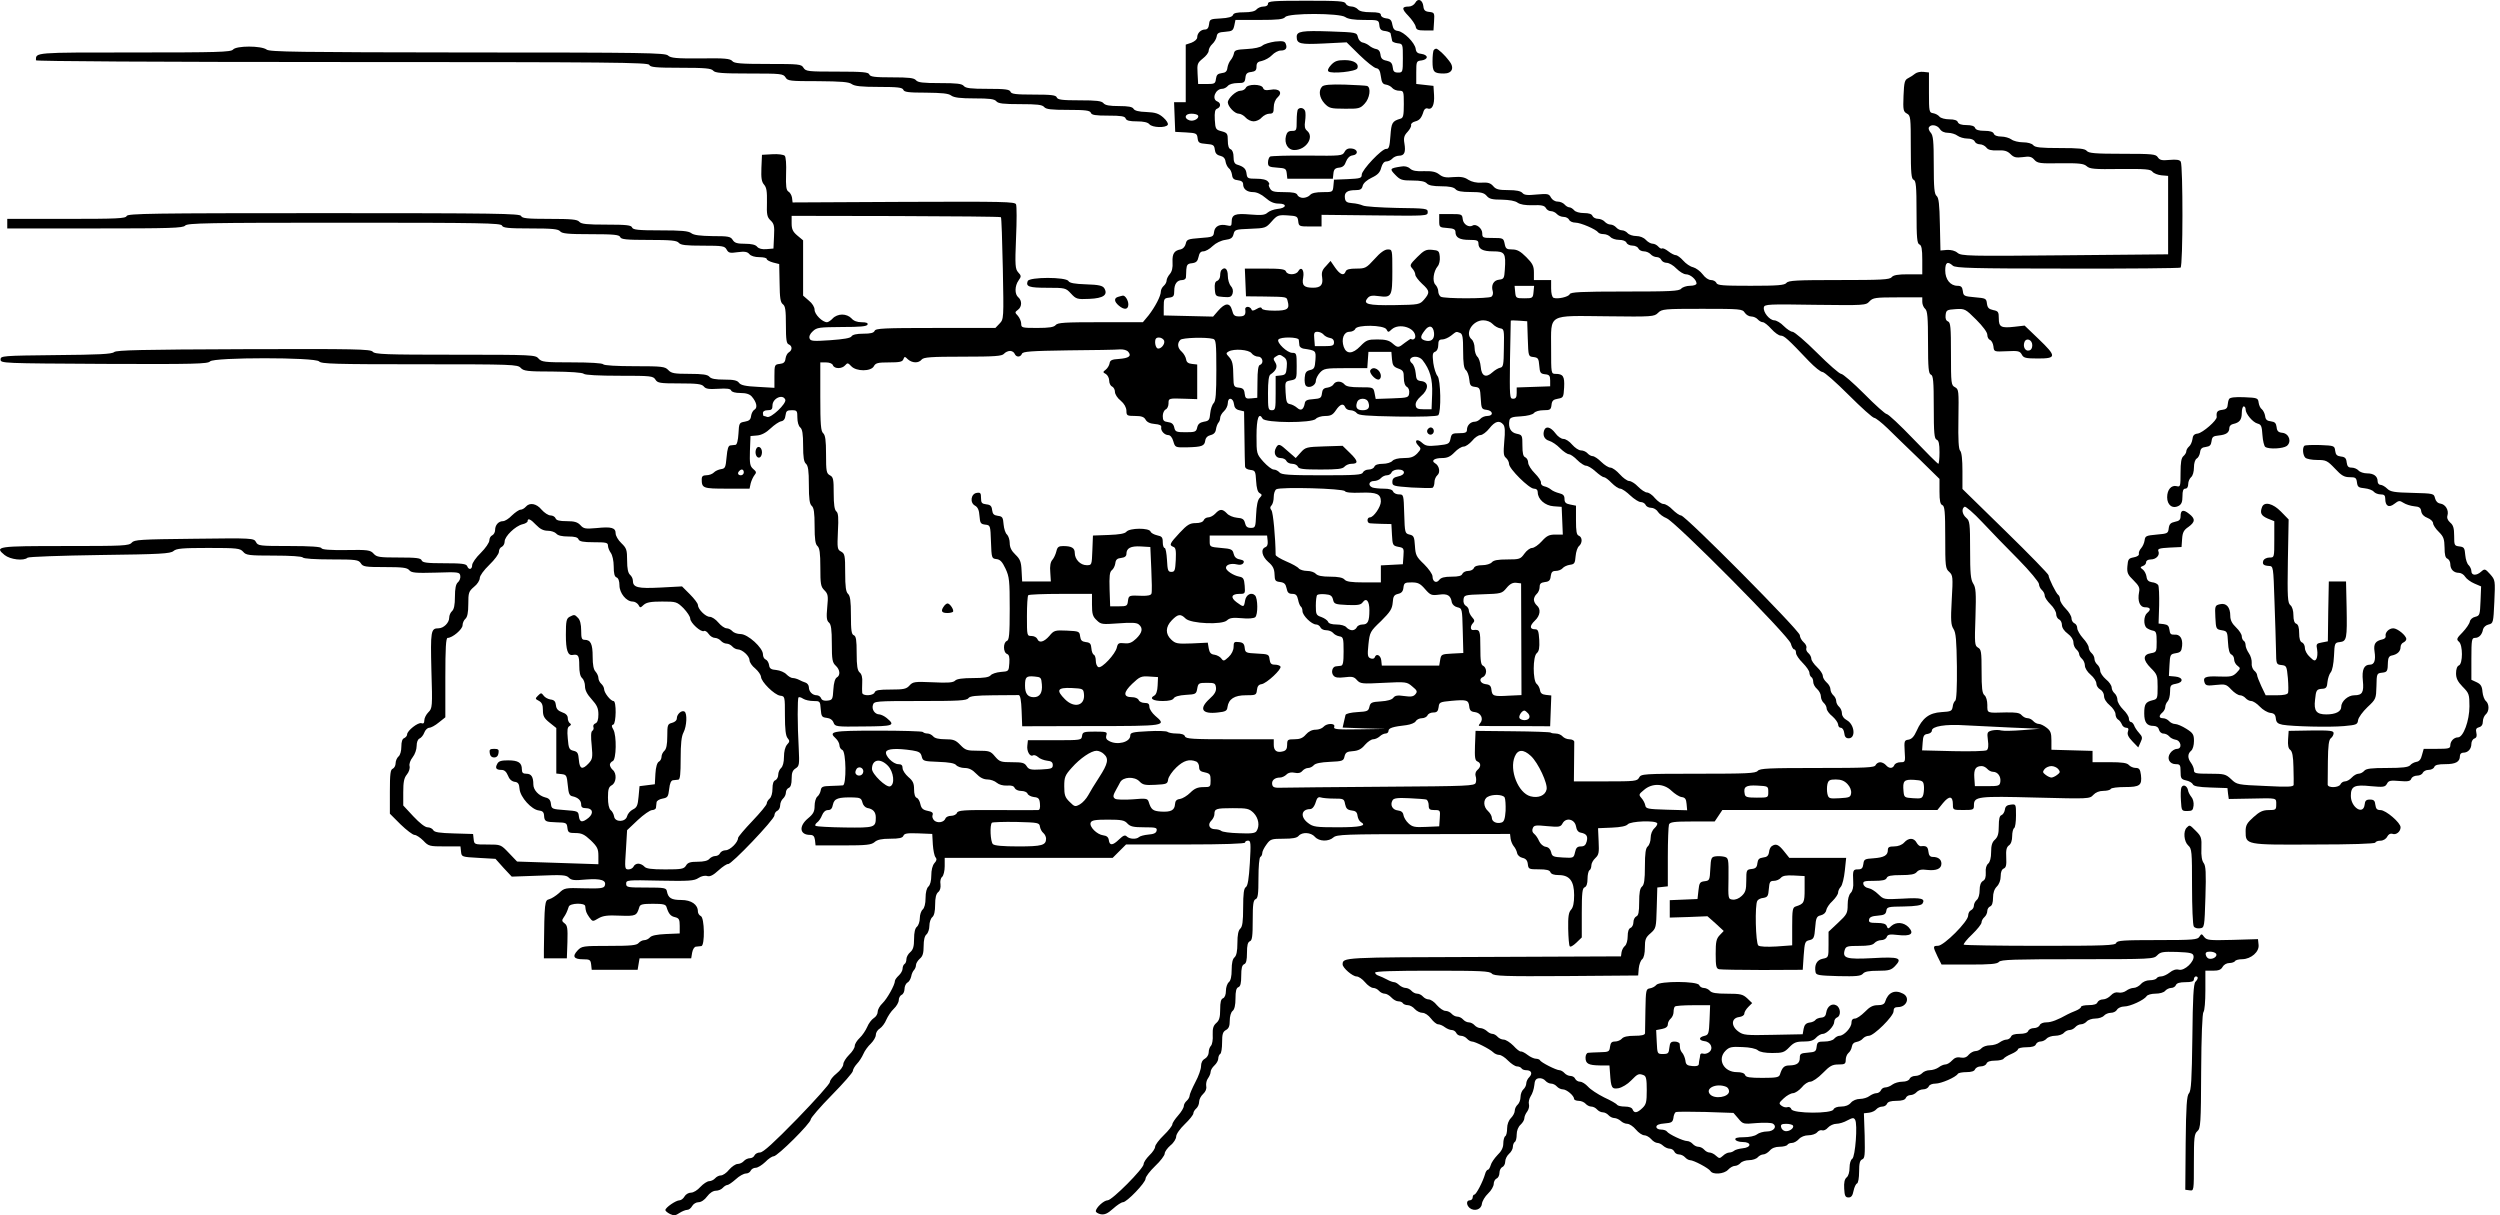 <?xml version="1.0" encoding="UTF-8" standalone="no"?>
<svg
   xmlns:dc="http://purl.org/dc/elements/1.1/"
   xmlns:cc="http://creativecommons.org/ns#"
   xmlns:rdf="http://www.w3.org/1999/02/22-rdf-syntax-ns#"
   xmlns:svg="http://www.w3.org/2000/svg"
   xmlns="http://www.w3.org/2000/svg"
   xmlns:sodipodi="http://sodipodi.sourceforge.net/DTD/sodipodi-0.dtd"
   xmlns:inkscape="http://www.inkscape.org/namespaces/inkscape"
   version="1.0"
   width="1306.761pt"
   height="635.172pt"
   viewBox="0 0 1306.761 635.172"
   preserveAspectRatio="xMidYMid meet"
   id="svg114"
   sodipodi:docname="picture-03.svg"
   inkscape:version="1.0.2 (e86c870879, 2021-01-15)">
  <defs
     id="defs118" />
  <sodipodi:namedview
     pagecolor="#ffffff"
     bordercolor="#666666"
     borderopacity="1"
     objecttolerance="10"
     gridtolerance="10"
     guidetolerance="10"
     inkscape:pageopacity="0"
     inkscape:pageshadow="2"
     inkscape:window-width="1920"
     inkscape:window-height="1030"
     id="namedview116"
     showgrid="false"
     inkscape:zoom="0.60226009"
     inkscape:cx="790.44795"
     inkscape:cy="564.54271"
     inkscape:window-x="0"
     inkscape:window-y="0"
     inkscape:window-maximized="1"
     inkscape:current-layer="g112" />
  <g
     transform="translate(-159.214,679.425) scale(0.1,-0.1)"
     fill="#000000"
     stroke="none"
     id="g112">
    <g
       id="g6">
      <path
         d="M8990 6780 c-6 -11 -21 -20 -34 -20 -38 0 -38 -12 -2 -49 19 -20 36 -45 38 -56 3 -16 11 -20 48 -20 l45 0 3 47 c3 44 2 47 -25 50 -22 2 -29 9 -31 30 -4 33 -28 44 -42 18z"
         id="path4" />
    </g>
    <g
       id="g54">
      <path
         d="M8220 6775 c0 -9 -9 -15 -24 -15 -13 0 -29 -7 -36 -15 -8 -10 -31 -15 -65 -15 -37 0 -55 -4 -58 -14 -4 -10 -25 -16 -64 -18 -55 -3 -58 -4 -61 -30 -2 -19 -9 -28 -21 -28 -22 0 -41 -19 -41 -41 0 -10 -13 -21 -30 -28 l-30 -10 0 -150 0 -151 -30 0 -31 0 3 -77 3 -78 57 -3 c53 -3 57 -5 60 -30 3 -24 8 -27 45 -30 37 -3 42 -6 45 -30 2 -18 10 -28 28 -32 17 -4 26 -14 28 -30 2 -13 10 -29 17 -35 8 -5 15 -21 17 -35 2 -19 10 -26 31 -28 18 -2 27 -9 27 -21 0 -25 20 -41 53 -41 18 0 42 -11 64 -30 24 -21 44 -30 69 -30 46 0 41 -24 -7 -28 -19 -2 -42 -11 -51 -19 -14 -13 -32 -15 -91 -10 -80 7 -97 0 -97 -40 0 -20 -4 -22 -24 -17 -38 9 -64 -4 -68 -34 -3 -26 -6 -27 -73 -32 -64 -5 -70 -7 -75 -30 -3 -14 -14 -26 -25 -29 -35 -6 -46 -22 -44 -67 2 -29 -3 -49 -14 -62 -9 -10 -17 -26 -17 -34 0 -9 -7 -21 -15 -28 -8 -7 -15 -20 -15 -29 0 -24 -30 -81 -64 -125 l-30 -36 -222 0 c-185 0 -224 -2 -234 -15 -9 -11 -34 -15 -96 -15 -80 0 -84 1 -84 22 0 12 -8 30 -17 41 -17 18 -17 19 0 32 21 15 22 48 2 65 -20 16 -19 60 1 88 15 21 15 25 -2 43 -15 17 -17 35 -11 179 4 88 4 167 0 176 -5 14 -63 15 -587 13 l-581 -3 -3 25 c-2 13 -11 28 -19 32 -11 7 -14 27 -12 93 2 50 -1 88 -7 94 -6 6 -35 10 -65 8 l-54 -3 -3 -69 c-2 -53 1 -72 14 -87 13 -15 16 -35 15 -93 -2 -64 1 -77 19 -94 18 -17 21 -29 18 -83 l-3 -64 -36 -3 c-23 -2 -40 2 -49 12 -8 11 -30 16 -64 16 -40 0 -54 4 -64 20 -11 18 -23 20 -105 20 -65 1 -98 5 -111 15 -15 12 -52 15 -162 15 -117 0 -143 3 -148 15 -4 12 -29 15 -134 15 -103 0 -132 3 -142 15 -10 12 -41 15 -155 15 -118 0 -144 3 -149 15 -5 13 -129 15 -1031 15 -902 0 -1026 -2 -1031 -15 -5 -13 -50 -15 -315 -15 l-309 0 0 -25 0 -25 459 0 c395 0 460 2 471 15 11 13 116 15 832 15 718 0 819 -2 824 -15 5 -12 31 -15 149 -15 114 0 145 -3 155 -15 10 -12 41 -15 160 -15 122 0 149 -3 154 -15 4 -12 31 -15 149 -15 116 0 147 -3 157 -15 10 -12 37 -15 126 -15 104 0 114 -2 124 -20 10 -18 17 -20 58 -14 37 5 51 2 61 -10 8 -10 29 -16 52 -16 22 0 39 -4 39 -10 0 -5 15 -13 33 -18 l32 -8 2 -99 c1 -78 4 -101 17 -111 13 -9 16 -31 16 -108 0 -77 3 -98 15 -102 19 -8 19 -30 1 -41 -8 -4 -16 -19 -18 -33 -2 -19 -10 -26 -30 -28 -27 -3 -28 -5 -28 -64 l0 -61 -86 5 c-66 3 -90 9 -99 21 -9 13 -28 17 -77 17 -46 0 -69 4 -78 15 -9 11 -35 15 -105 15 -79 0 -94 3 -110 20 -17 18 -31 20 -176 20 -94 0 -160 4 -164 10 -4 6 -69 10 -163 10 -145 0 -159 2 -175 20 -16 19 -29 20 -436 20 -367 0 -420 2 -431 16 -12 13 -86 15 -674 13 -535 -2 -664 -5 -677 -15 -12 -11 -81 -14 -305 -16 -281 -3 -289 -4 -289 -23 0 -20 8 -20 541 -23 473 -2 543 0 554 13 19 22 551 22 570 0 11 -13 82 -15 525 -15 488 0 513 -1 529 -19 15 -16 33 -19 168 -19 91 -1 155 -5 162 -12 6 -6 77 -10 186 -10 164 0 176 -1 188 -20 11 -18 23 -20 126 -20 92 0 116 -3 127 -16 10 -13 27 -15 76 -12 45 3 64 0 67 -9 3 -8 22 -13 48 -13 30 0 49 -6 60 -19 25 -29 31 -58 14 -68 -8 -4 -16 -19 -18 -33 -2 -19 -10 -26 -33 -30 -29 -5 -30 -7 -33 -63 -2 -35 -8 -57 -15 -58 -7 -1 -19 -2 -27 -3 -11 -1 -16 -17 -20 -61 -5 -54 -7 -60 -29 -63 -13 -2 -31 -10 -38 -18 -8 -8 -25 -14 -39 -14 -17 0 -24 -6 -24 -19 0 -49 5 -51 131 -51 l119 0 6 28 c4 15 13 34 20 43 11 13 10 18 -7 32 -17 15 -19 28 -17 95 l3 77 35 3 c23 2 47 15 70 37 19 18 44 35 55 37 13 2 21 12 23 31 3 23 8 27 33 27 27 0 29 -3 29 -39 0 -22 6 -44 15 -51 11 -9 15 -34 15 -95 0 -61 4 -86 15 -95 11 -10 15 -35 15 -110 0 -75 4 -100 15 -110 11 -9 15 -35 15 -105 0 -70 4 -96 15 -105 11 -10 15 -36 15 -111 0 -88 2 -101 21 -120 19 -19 21 -29 15 -89 -5 -53 -3 -70 9 -80 11 -9 15 -36 15 -110 0 -84 3 -99 20 -115 23 -21 26 -51 6 -62 -9 -5 -16 -28 -18 -63 -3 -52 -5 -55 -31 -58 -18 -2 -29 2 -33 12 -3 9 -14 16 -23 16 -22 0 -41 19 -41 42 0 10 -8 21 -17 24 -10 3 -26 10 -35 15 -10 5 -24 9 -32 9 -9 0 -23 9 -33 19 -10 11 -34 21 -53 23 -28 2 -36 8 -38 26 -2 13 -10 26 -18 29 -8 3 -14 15 -14 27 0 34 -79 106 -117 106 -17 0 -36 7 -43 15 -7 8 -20 15 -30 15 -10 0 -30 14 -43 30 -14 17 -34 30 -45 30 -22 0 -62 40 -62 62 0 8 -19 33 -42 56 l-41 41 -113 -6 c-119 -6 -144 0 -144 37 0 10 -7 23 -15 30 -10 9 -15 32 -15 74 0 56 -3 65 -30 91 -17 16 -30 39 -30 51 0 30 -22 36 -99 28 -59 -5 -68 -4 -85 15 -15 16 -31 21 -71 21 -38 0 -55 4 -59 15 -3 8 -15 15 -26 15 -12 0 -33 14 -47 30 -27 33 -63 39 -83 15 -7 -8 -19 -15 -27 -15 -8 0 -28 -14 -45 -30 -16 -17 -37 -30 -47 -30 -23 0 -41 -20 -41 -46 0 -12 -7 -24 -15 -28 -8 -3 -15 -15 -15 -26 0 -12 -20 -41 -45 -66 -25 -24 -45 -53 -45 -64 0 -23 -18 -27 -26 -5 -5 12 -28 15 -119 15 -91 0 -114 3 -119 15 -4 12 -27 15 -119 15 -102 0 -116 2 -132 20 -17 19 -30 21 -144 19 -84 -1 -126 2 -129 10 -2 7 -56 11 -167 11 -156 0 -165 1 -175 21 -11 20 -16 21 -323 17 -282 -3 -313 -5 -326 -20 -14 -17 -44 -18 -348 -18 -356 0 -372 -2 -317 -47 30 -24 100 -32 120 -14 5 5 175 11 377 14 319 4 370 7 386 21 15 13 45 16 182 16 152 0 166 -2 182 -20 15 -18 29 -20 161 -20 86 0 147 -4 151 -10 4 -6 64 -10 148 -10 131 0 143 -2 155 -20 11 -18 23 -20 126 -20 92 0 116 -3 127 -16 11 -14 33 -16 139 -13 120 4 125 3 128 -17 2 -11 -4 -27 -13 -34 -10 -9 -15 -31 -15 -75 0 -43 -5 -66 -15 -75 -8 -7 -15 -22 -15 -35 0 -26 -29 -55 -56 -55 -40 0 -42 -14 -37 -220 6 -192 5 -198 -16 -219 -11 -11 -21 -30 -21 -42 0 -15 -5 -19 -15 -15 -17 6 -75 -39 -75 -59 0 -7 -7 -15 -15 -19 -10 -3 -15 -19 -15 -44 0 -23 -6 -45 -15 -52 -8 -7 -15 -23 -15 -35 0 -13 -7 -25 -15 -29 -12 -4 -15 -27 -15 -120 l0 -115 56 -56 c31 -30 64 -55 73 -55 9 0 30 -14 46 -30 27 -29 33 -30 111 -30 l83 0 3 -28 c3 -27 4 -27 92 -32 l88 -5 42 -47 43 -46 141 5 c121 5 143 4 157 -10 13 -14 29 -16 90 -10 79 6 109 -4 98 -33 -5 -13 -25 -15 -108 -13 -99 3 -103 2 -131 -25 -16 -14 -39 -29 -51 -32 -24 -6 -25 -12 -28 -266 l0 -43 60 0 60 0 3 85 c2 72 0 87 -15 98 -14 10 -15 16 -5 30 12 17 18 30 27 57 6 19 84 21 86 3 3 -29 5 -34 21 -58 18 -24 18 -24 48 -6 24 14 48 17 112 14 84 -3 88 -1 102 45 4 14 17 17 71 17 54 0 67 -3 71 -17 11 -35 21 -48 45 -53 20 -5 24 -12 24 -45 l0 -40 -72 -3 c-47 -2 -75 -8 -83 -17 -7 -8 -20 -15 -30 -15 -10 0 -23 -7 -30 -15 -10 -12 -40 -15 -154 -15 -138 0 -143 -1 -165 -24 -29 -31 -20 -46 29 -46 35 0 39 -3 42 -27 l3 -28 120 0 120 0 5 30 5 30 135 0 135 0 5 30 c3 17 12 31 20 31 8 1 21 2 28 3 19 2 17 150 -3 157 -8 4 -15 14 -15 24 0 36 -34 60 -87 60 -52 0 -68 10 -75 45 -3 18 -11 20 -108 20 -98 0 -105 1 -105 20 0 19 5 20 176 16 153 -3 180 -1 202 14 15 10 34 14 46 10 14 -4 31 4 59 30 22 20 44 34 50 33 15 -5 242 233 242 254 0 10 7 21 15 24 8 4 15 16 15 29 0 12 7 28 15 35 8 7 15 21 15 32 0 10 7 21 15 24 10 4 15 20 15 48 0 31 5 44 21 54 19 12 20 20 16 105 -7 124 -7 260 -1 266 3 3 14 0 24 -7 11 -7 35 -12 54 -12 34 0 35 -1 38 -42 3 -39 6 -43 31 -46 18 -2 31 -11 36 -25 8 -21 13 -22 157 -20 157 1 168 5 121 44 -12 10 -29 18 -38 19 -24 0 -42 26 -34 50 6 19 13 20 247 20 200 0 243 2 252 15 8 11 38 14 131 15 66 1 125 1 132 1 8 -1 13 -27 15 -82 l3 -81 360 1 c392 0 398 1 335 54 -16 14 -30 35 -30 46 0 16 -6 21 -25 21 -14 0 -28 7 -31 15 -4 9 -19 15 -35 15 -47 0 -46 25 1 70 39 37 47 41 89 38 l46 -3 -2 -44 c-1 -29 -8 -48 -18 -53 -27 -15 -6 -28 45 -28 32 0 52 5 57 14 5 9 28 16 63 18 52 3 55 4 60 33 5 28 8 30 50 30 41 0 45 -2 48 -25 2 -19 -7 -35 -33 -58 -58 -53 -41 -82 43 -72 40 4 48 9 50 28 6 43 37 62 96 62 52 0 55 1 58 27 2 20 9 29 24 31 27 4 107 79 99 92 -3 6 -17 10 -30 10 -18 0 -24 6 -27 28 -3 26 -6 27 -65 30 -59 3 -62 4 -65 30 -2 21 -9 28 -30 30 -25 3 -28 0 -28 -25 0 -17 -10 -38 -26 -53 -24 -22 -27 -23 -38 -8 -6 9 -23 18 -36 20 -19 2 -26 11 -30 33 l-5 30 -83 -4 c-76 -3 -86 -1 -108 20 -31 29 -31 66 3 101 32 33 46 35 72 9 27 -27 193 -34 217 -9 13 12 29 15 75 11 36 -4 64 -1 72 5 15 13 14 99 -1 114 -19 19 -47 4 -52 -27 -6 -36 -7 -36 -44 -9 -34 25 -28 44 15 44 29 0 30 1 27 42 -3 37 -7 44 -28 48 -32 6 -70 32 -70 46 0 17 27 25 57 18 16 -4 28 -2 34 7 6 10 1 15 -18 19 -19 3 -29 13 -33 30 -5 22 -12 26 -65 30 -59 5 -60 6 -60 35 l0 30 150 0 150 0 3 -28 c2 -18 -2 -29 -12 -33 -26 -10 -18 -48 15 -77 25 -21 32 -37 33 -65 1 -33 4 -37 29 -40 22 -3 29 -10 34 -33 4 -22 11 -29 30 -29 18 0 25 -7 30 -30 3 -17 10 -33 14 -36 5 -3 9 -14 9 -24 0 -23 48 -70 71 -70 9 0 19 -7 23 -15 3 -8 16 -15 29 -15 14 0 30 -6 37 -14 6 -8 21 -16 33 -18 20 -3 22 -9 22 -78 0 -59 -3 -75 -15 -76 -8 -1 -20 -2 -26 -3 -18 -2 -26 -32 -12 -48 9 -11 24 -13 58 -9 39 5 50 3 65 -15 18 -19 26 -20 140 -14 117 6 121 5 149 -19 26 -21 28 -27 16 -41 -10 -12 -23 -14 -58 -9 -35 5 -48 3 -57 -9 -7 -10 -31 -17 -65 -19 -48 -3 -55 -6 -60 -28 -5 -23 -11 -25 -63 -28 -34 -2 -60 -8 -62 -15 -2 -7 -6 -24 -9 -39 l-6 -27 112 -4 113 -3 -137 -2 c-119 -2 -137 0 -132 13 8 20 -39 20 -56 0 -7 -8 -25 -15 -41 -15 -19 0 -37 -9 -51 -25 -16 -19 -32 -25 -60 -25 -35 0 -38 -2 -38 -29 0 -21 -6 -30 -21 -34 -33 -9 -49 3 -49 34 l0 29 -229 0 c-194 0 -230 2 -235 15 -3 10 -19 15 -44 15 -21 0 -42 4 -48 9 -5 4 -51 6 -101 3 -82 -4 -93 -7 -93 -23 0 -34 -68 -52 -111 -28 -14 7 -18 16 -14 30 6 17 1 19 -59 19 -59 0 -65 -2 -68 -22 -3 -23 -5 -23 -143 -23 l-140 0 -3 -28 c-4 -30 14 -61 30 -51 5 3 17 -1 26 -9 9 -9 31 -17 47 -19 22 -2 30 -8 30 -23 0 -18 -8 -20 -62 -23 -54 -3 -64 0 -75 18 -11 17 -23 20 -76 20 -58 0 -65 2 -89 30 -23 28 -30 30 -89 30 -58 0 -66 3 -92 30 -25 26 -37 30 -79 30 -33 0 -55 5 -63 15 -7 8 -20 15 -30 15 -9 0 -20 3 -24 8 -4 4 -111 7 -237 7 -238 0 -259 -4 -218 -41 10 -9 19 -26 19 -36 0 -10 7 -21 15 -24 20 -8 22 -183 3 -185 -7 -1 -35 -2 -63 -3 -43 -1 -50 -4 -53 -23 -2 -12 -10 -27 -18 -33 -8 -7 -14 -29 -14 -49 0 -29 -7 -42 -35 -65 -49 -41 -43 -86 11 -86 17 0 23 -7 26 -27 l3 -28 144 0 c122 0 147 3 164 17 14 13 37 18 82 18 47 0 64 4 69 15 5 13 20 15 78 13 l73 -3 3 -55 c2 -30 8 -60 14 -67 8 -10 6 -18 -6 -31 -10 -12 -16 -36 -16 -64 0 -28 -6 -50 -15 -58 -9 -8 -15 -30 -15 -60 0 -30 -6 -52 -15 -60 -8 -7 -15 -27 -15 -45 0 -18 -7 -38 -15 -45 -10 -8 -15 -30 -15 -64 0 -39 -5 -56 -20 -69 -11 -9 -20 -26 -20 -36 0 -11 -4 -23 -10 -26 -5 -3 -10 -14 -10 -24 0 -10 -9 -26 -20 -36 -11 -10 -20 -23 -20 -28 0 -21 -41 -94 -65 -117 -14 -13 -25 -33 -25 -44 0 -12 -9 -27 -21 -34 -11 -7 -27 -28 -34 -46 -8 -18 -25 -44 -39 -57 -14 -13 -26 -32 -26 -42 0 -10 -13 -31 -30 -47 -16 -16 -30 -38 -30 -49 0 -11 -16 -33 -35 -48 -19 -15 -35 -35 -35 -45 0 -9 -77 -95 -171 -192 -122 -125 -178 -176 -194 -176 -13 0 -25 -7 -29 -15 -3 -8 -14 -15 -24 -15 -11 0 -25 -7 -32 -15 -7 -8 -21 -15 -32 -15 -11 0 -31 -14 -45 -30 -13 -17 -33 -30 -43 -30 -10 0 -23 -7 -30 -15 -7 -8 -21 -15 -31 -15 -10 0 -31 -14 -46 -30 -15 -17 -36 -30 -49 -30 -13 0 -28 -9 -34 -20 -6 -11 -18 -20 -26 -20 -19 0 -74 -38 -74 -51 0 -5 11 -14 25 -21 19 -9 29 -8 49 6 14 9 32 16 40 16 9 0 20 9 26 20 6 11 21 20 33 20 14 0 32 12 45 30 14 19 32 30 46 30 13 0 29 7 36 15 7 8 18 15 24 15 6 0 26 14 44 30 18 17 42 30 53 30 11 0 22 7 25 15 4 8 15 15 26 15 11 0 33 14 50 30 16 17 36 30 44 30 20 0 194 173 194 193 0 8 49 65 110 127 60 61 110 118 110 126 0 8 10 25 21 37 12 12 27 36 34 52 7 17 25 41 39 54 14 14 26 34 26 45 0 12 9 27 21 34 11 7 27 28 34 46 8 18 25 44 39 57 14 13 26 34 26 45 0 12 7 24 15 28 8 3 15 17 15 30 0 14 7 29 15 34 9 4 17 19 20 32 2 13 9 28 15 34 5 5 10 17 10 26 0 8 9 23 20 33 15 12 20 29 20 66 0 31 5 53 15 61 8 7 15 27 15 45 0 18 7 38 15 45 10 8 15 30 15 65 0 36 5 57 16 66 10 8 14 23 12 41 -3 16 1 33 9 39 7 7 13 31 13 55 l0 44 439 0 439 0 35 35 35 35 311 0 c201 0 311 4 311 10 0 6 7 10 16 10 14 0 15 -13 9 -117 -5 -84 -11 -120 -21 -126 -10 -6 -14 -33 -14 -106 0 -75 -4 -101 -15 -111 -10 -9 -15 -32 -15 -75 0 -43 -5 -66 -15 -75 -10 -8 -15 -30 -15 -65 0 -35 -5 -57 -15 -65 -8 -7 -15 -27 -15 -45 0 -20 -6 -35 -15 -39 -11 -4 -15 -20 -15 -58 0 -42 -5 -58 -20 -71 -16 -14 -20 -28 -19 -62 2 -25 -3 -51 -9 -57 -7 -7 -12 -22 -12 -35 0 -12 -9 -27 -20 -33 -13 -7 -20 -21 -20 -39 0 -15 -13 -53 -30 -84 -16 -31 -30 -63 -30 -71 0 -7 -7 -19 -15 -26 -8 -7 -15 -19 -15 -27 0 -9 -13 -31 -30 -50 -16 -18 -30 -39 -30 -46 0 -7 -20 -33 -45 -57 -25 -24 -45 -51 -45 -60 0 -9 -13 -29 -30 -45 -16 -16 -30 -36 -30 -46 0 -23 -165 -189 -188 -189 -20 0 -62 -39 -62 -57 0 -6 12 -13 26 -16 20 -3 35 3 64 29 21 19 44 34 52 34 20 0 118 102 118 123 0 10 23 40 50 66 28 26 50 56 50 65 0 10 14 29 30 43 17 13 30 35 30 46 0 13 20 41 45 65 25 24 45 49 45 57 0 7 7 18 15 25 8 7 15 22 15 35 0 12 9 30 21 41 13 12 19 27 16 41 -2 13 2 31 9 40 7 10 14 25 14 34 0 9 9 24 20 34 11 10 20 26 20 36 0 10 5 21 10 24 6 3 10 31 10 60 0 44 4 56 20 65 15 8 20 21 20 49 0 22 6 44 15 51 10 8 15 31 15 65 0 38 4 55 15 59 11 4 15 21 15 60 0 39 4 55 15 60 11 4 15 21 15 60 0 39 4 55 15 60 12 4 15 26 15 110 0 83 3 105 15 110 12 4 15 26 15 110 0 59 4 108 10 111 6 3 10 13 10 21 0 8 10 28 22 44 20 28 26 30 89 30 47 0 70 4 79 15 18 21 64 19 85 -5 22 -25 72 -26 97 -3 17 15 61 17 471 17 l452 1 3 -25 c2 -14 10 -32 17 -40 7 -8 15 -24 17 -35 2 -11 14 -22 28 -25 18 -4 26 -14 28 -33 3 -26 6 -27 58 -27 39 0 56 -4 60 -15 4 -10 19 -15 43 -15 57 0 81 -31 81 -105 0 -40 -5 -64 -16 -76 -13 -14 -16 -37 -15 -100 1 -45 4 -86 8 -91 3 -6 18 3 34 18 l29 28 0 128 c0 105 3 130 15 134 10 4 15 20 15 44 0 22 5 42 10 45 6 3 10 15 10 25 0 11 9 28 21 39 18 17 20 28 17 88 l-3 68 72 3 c47 2 75 8 83 17 14 17 145 22 154 6 3 -4 -3 -16 -14 -26 -12 -11 -20 -31 -20 -50 0 -18 -7 -38 -15 -45 -11 -9 -15 -35 -15 -105 0 -70 -4 -96 -15 -105 -11 -9 -15 -32 -15 -82 0 -52 -4 -70 -15 -74 -8 -4 -15 -17 -15 -30 0 -14 -7 -27 -15 -30 -10 -4 -15 -20 -15 -44 0 -21 -6 -43 -14 -50 -8 -6 -16 -21 -18 -33 l-3 -22 -719 -3 c-739 -2 -735 -2 -736 -39 0 -18 52 -63 73 -63 10 0 30 -13 44 -30 13 -16 33 -30 43 -30 10 0 23 -7 30 -15 7 -8 20 -15 30 -15 9 0 25 -9 35 -20 10 -11 26 -20 36 -20 10 0 21 -4 24 -10 3 -5 15 -10 26 -10 10 0 27 -9 36 -20 10 -11 28 -20 40 -20 13 0 31 -12 45 -30 12 -16 29 -30 37 -30 9 0 25 -7 35 -15 11 -8 27 -15 37 -15 9 0 19 -7 23 -15 3 -8 14 -15 24 -15 11 0 25 -7 32 -15 7 -8 19 -15 26 -15 16 0 94 -39 112 -57 7 -7 21 -13 31 -13 9 0 30 -13 46 -30 16 -16 37 -30 46 -30 10 0 21 -5 24 -10 3 -6 15 -10 25 -10 27 0 34 -17 16 -36 -9 -8 -16 -24 -16 -33 0 -10 -7 -24 -15 -31 -8 -7 -15 -25 -15 -40 0 -15 -7 -33 -15 -40 -8 -7 -15 -21 -15 -31 0 -11 -9 -28 -20 -39 -12 -12 -20 -33 -20 -54 0 -19 -4 -38 -10 -41 -5 -3 -10 -21 -10 -38 0 -22 -10 -41 -31 -61 -16 -17 -32 -40 -35 -53 -4 -13 -10 -23 -14 -23 -5 0 -12 -10 -15 -22 -12 -42 -47 -108 -56 -108 -5 0 -9 -7 -9 -15 0 -8 -7 -15 -15 -15 -19 0 -19 -24 -1 -40 25 -20 61 -8 64 21 2 15 16 39 33 55 16 15 29 38 29 50 0 12 7 24 15 28 8 3 15 16 15 30 0 13 7 26 15 30 8 3 15 16 15 28 0 13 9 31 20 41 11 9 20 26 20 36 0 11 5 23 10 26 6 3 10 21 10 39 0 20 8 40 20 51 11 10 20 25 20 34 0 9 7 25 15 35 8 11 12 28 9 38 -3 11 1 29 9 42 9 13 17 38 19 57 2 26 8 35 24 37 11 2 27 -4 34 -13 7 -8 20 -15 30 -15 10 0 23 -7 30 -15 7 -8 21 -15 31 -15 20 0 59 -33 59 -50 0 -5 11 -10 24 -10 13 0 29 -7 36 -15 7 -8 20 -15 30 -15 10 0 23 -7 30 -15 7 -8 20 -15 30 -15 10 0 23 -7 30 -15 7 -8 21 -15 31 -15 9 0 24 -7 33 -15 8 -8 23 -15 34 -15 11 0 32 -14 45 -30 14 -17 34 -30 44 -30 10 0 26 -9 36 -20 9 -11 24 -20 33 -20 8 0 22 -7 30 -15 9 -8 24 -15 34 -15 10 0 20 -7 24 -15 3 -8 14 -15 24 -15 11 0 25 -7 32 -15 7 -8 19 -15 26 -15 19 0 98 -42 107 -57 12 -20 71 -16 92 7 10 11 26 20 35 20 10 0 23 7 30 15 7 8 27 15 45 15 18 0 38 7 45 15 7 8 20 15 29 15 9 0 24 9 34 20 11 13 29 20 51 20 19 0 38 5 41 10 3 6 14 10 24 10 10 0 26 9 36 20 11 12 31 20 50 20 18 0 38 7 45 15 7 9 19 14 27 11 7 -3 21 3 30 14 10 11 30 20 44 20 15 0 41 8 58 18 27 14 33 15 40 3 14 -22 1 -194 -15 -204 -8 -5 -14 -25 -14 -46 0 -23 -6 -44 -15 -51 -11 -9 -15 -27 -13 -59 2 -38 6 -46 23 -46 14 0 21 9 26 35 4 19 12 36 18 38 6 2 11 29 11 62 0 44 4 59 16 64 14 5 15 23 13 124 l-4 117 27 3 c15 2 32 10 38 18 7 8 21 14 32 14 10 0 21 7 24 15 4 10 20 15 49 15 29 0 45 5 49 15 3 8 14 15 24 15 11 0 25 7 32 15 7 8 23 15 35 15 13 0 25 7 29 15 3 9 18 15 35 15 30 0 106 33 117 51 3 5 23 9 45 9 26 0 42 5 45 15 4 8 17 15 30 15 14 0 27 7 30 15 4 10 20 15 44 15 22 0 42 5 45 10 4 6 22 17 41 25 19 8 34 19 34 24 0 6 20 11 44 11 30 0 46 5 50 15 3 8 14 15 24 15 11 0 25 7 32 15 7 8 27 15 45 15 18 0 38 7 45 15 7 8 20 15 30 15 10 0 23 7 30 15 7 8 20 15 30 15 10 0 23 7 30 15 7 8 27 15 45 15 18 0 38 7 45 15 7 8 23 15 36 15 13 0 27 7 32 16 5 9 22 17 38 17 31 0 104 34 117 54 4 7 25 13 46 13 22 0 44 6 51 15 7 8 21 15 32 15 10 0 21 7 24 15 4 10 20 15 50 15 32 0 44 4 44 15 0 8 5 15 10 15 14 0 13 -13 -2 -28 -10 -10 -14 -85 -16 -290 -3 -222 -6 -280 -18 -293 -11 -12 -15 -65 -17 -260 l-2 -244 23 -3 c22 -3 22 -3 22 145 0 131 2 150 18 164 17 14 19 39 20 314 1 182 6 303 12 309 6 6 10 56 10 113 l0 103 40 0 c29 0 42 5 50 20 6 11 21 20 35 20 13 0 27 5 30 10 3 6 21 10 38 10 46 1 90 39 85 76 l-3 29 -133 -4 c-121 -3 -134 -2 -148 15 -13 18 -15 18 -25 2 -9 -16 -31 -18 -220 -18 -177 0 -211 -2 -215 -15 -5 -13 -59 -15 -398 -15 -216 0 -395 3 -399 6 -3 3 16 28 44 54 27 26 49 54 49 62 0 9 7 21 15 28 8 7 15 21 15 32 0 10 7 21 15 24 10 4 15 20 15 45 0 26 7 46 20 59 12 12 20 33 20 54 0 22 6 36 16 40 12 5 15 18 13 57 -2 39 1 54 14 64 11 7 17 26 17 48 0 20 5 39 10 42 6 3 10 33 10 66 0 60 0 60 -27 57 -20 -2 -29 -9 -31 -26 -2 -13 -10 -26 -18 -29 -10 -3 -14 -21 -14 -58 0 -39 -5 -56 -20 -70 -15 -13 -20 -31 -20 -65 0 -30 -6 -52 -15 -60 -10 -8 -15 -26 -13 -47 1 -24 -3 -38 -15 -44 -11 -7 -17 -23 -17 -48 0 -22 -6 -44 -15 -51 -8 -7 -15 -20 -15 -30 0 -10 -7 -20 -15 -24 -8 -3 -15 -16 -15 -28 0 -31 -127 -158 -158 -158 -27 0 -27 -3 -2 -56 l21 -42 144 0 c112 0 147 3 156 14 9 12 80 14 410 14 388 0 399 1 417 20 17 18 29 20 103 18 72 -3 84 -6 87 -21 6 -29 -47 -79 -76 -72 -15 4 -32 -1 -49 -15 -14 -11 -34 -20 -44 -20 -10 0 -21 -4 -24 -10 -3 -5 -19 -10 -36 -10 -17 0 -36 -8 -46 -20 -10 -11 -27 -20 -38 -20 -11 0 -29 -7 -39 -15 -11 -8 -29 -12 -41 -9 -13 3 -27 -2 -39 -15 -11 -12 -29 -21 -41 -21 -13 0 -25 -7 -29 -15 -3 -10 -19 -15 -46 -15 -22 0 -40 -4 -40 -9 0 -5 -12 -14 -27 -20 -16 -6 -35 -15 -43 -19 -52 -29 -85 -42 -111 -42 -17 0 -32 -6 -35 -15 -4 -8 -17 -15 -30 -15 -14 0 -27 -7 -30 -15 -4 -10 -20 -15 -45 -15 -26 0 -42 -5 -45 -15 -4 -8 -14 -15 -23 -15 -10 0 -26 -7 -37 -15 -10 -8 -33 -15 -50 -15 -17 0 -37 -7 -44 -15 -7 -8 -21 -15 -31 -15 -11 0 -27 -9 -36 -19 -11 -14 -24 -18 -42 -15 -19 4 -32 -1 -45 -15 -11 -12 -26 -21 -35 -21 -9 0 -25 -7 -35 -15 -11 -8 -32 -15 -47 -15 -14 0 -32 -7 -39 -15 -7 -8 -23 -15 -37 -15 -13 0 -26 -7 -29 -15 -4 -9 -19 -15 -38 -15 -18 0 -41 -7 -52 -15 -10 -8 -27 -15 -37 -15 -10 0 -20 -7 -23 -15 -4 -8 -14 -15 -23 -15 -10 0 -26 -7 -37 -15 -10 -8 -33 -15 -49 -15 -18 0 -38 -8 -48 -20 -11 -13 -29 -20 -51 -20 -21 0 -36 -6 -40 -15 -8 -23 -211 -22 -220 1 -3 9 -12 14 -20 11 -8 -3 -22 0 -31 7 -16 12 -15 15 11 39 16 15 38 27 49 27 11 1 31 14 45 30 13 17 33 30 45 30 11 0 41 20 65 45 37 38 50 45 82 45 33 0 38 3 38 24 0 13 6 29 14 36 8 6 16 21 18 33 2 14 11 23 25 25 12 2 27 10 33 18 7 8 21 14 31 14 26 0 129 102 129 128 0 16 6 22 23 22 46 0 65 50 27 70 -43 23 -79 7 -94 -42 -4 -13 -16 -18 -39 -18 -25 0 -42 -9 -67 -35 -19 -19 -42 -35 -52 -35 -12 0 -18 -8 -18 -22 0 -26 -40 -68 -63 -68 -8 0 -20 -7 -27 -15 -7 -9 -29 -15 -51 -15 -34 0 -38 -3 -41 -27 -3 -25 -7 -28 -45 -31 -38 -3 -43 -6 -43 -27 0 -28 -15 -39 -54 -40 -28 0 -38 -10 -50 -48 -5 -14 -18 -17 -91 -17 -67 0 -87 3 -91 15 -4 10 -19 15 -43 15 -69 0 -104 67 -59 112 19 19 31 22 88 19 38 -1 71 -8 81 -17 10 -9 38 -14 75 -14 54 0 63 3 89 30 24 25 37 30 75 30 34 0 52 5 65 20 10 11 26 20 35 20 21 0 60 41 60 63 0 10 7 20 15 23 21 8 19 51 -4 63 -23 13 -48 -5 -53 -38 -2 -17 -10 -25 -26 -26 -13 -1 -27 -7 -30 -12 -4 -6 -18 -13 -32 -14 -18 -3 -26 -12 -30 -32 l-5 -29 -154 -3 c-144 -3 -156 -2 -183 18 -39 29 -36 70 5 75 15 2 27 9 27 18 0 8 9 23 21 35 l20 20 -26 25 c-23 21 -35 24 -104 24 -58 0 -82 4 -91 15 -7 8 -21 15 -32 15 -10 0 -21 7 -24 15 -9 21 -206 22 -224 1 -6 -8 -21 -16 -33 -18 -21 -3 -22 -8 -24 -113 -1 -60 -2 -116 -2 -122 -1 -9 -19 -13 -55 -13 -35 0 -58 -5 -66 -15 -7 -8 -23 -15 -36 -15 -17 0 -23 -6 -26 -27 -3 -26 -6 -28 -53 -29 -27 -1 -56 -2 -62 -3 -7 -1 -13 -12 -13 -25 0 -32 15 -40 75 -41 l50 0 3 -40 c5 -78 9 -85 45 -79 18 4 47 21 65 40 35 36 40 38 66 28 13 -5 16 -22 16 -78 0 -63 -3 -75 -23 -94 -27 -26 -43 -28 -51 -7 -3 9 -18 15 -40 15 -19 0 -37 4 -41 9 -3 6 -33 23 -68 39 -34 17 -72 42 -84 56 -13 14 -31 26 -42 26 -10 0 -21 7 -25 15 -3 8 -14 15 -24 15 -11 0 -25 7 -32 15 -7 8 -19 15 -26 15 -17 0 -98 41 -102 52 -2 4 -12 8 -21 8 -10 0 -30 9 -44 20 -14 11 -30 19 -35 18 -5 -2 -23 12 -39 30 -17 17 -40 32 -51 32 -11 0 -25 7 -32 15 -7 8 -19 15 -27 15 -8 0 -21 7 -29 15 -9 8 -24 15 -33 15 -10 0 -24 7 -31 15 -7 8 -20 15 -30 15 -10 0 -23 7 -30 15 -7 8 -20 15 -30 15 -10 0 -23 7 -30 15 -7 8 -21 15 -32 15 -11 0 -31 14 -45 30 -13 17 -33 30 -43 30 -10 0 -23 7 -30 15 -7 8 -20 15 -30 15 -10 0 -23 7 -30 15 -7 8 -21 15 -31 15 -9 0 -24 7 -33 15 -8 8 -20 15 -26 15 -7 0 -24 6 -38 14 -15 8 -35 17 -44 20 -10 3 -18 10 -18 16 0 7 100 10 299 10 254 0 300 -2 311 -15 11 -13 63 -15 389 -13 l376 3 3 37 c2 20 10 42 18 48 9 8 14 31 14 61 0 42 4 53 30 75 29 26 29 29 32 133 l3 106 28 3 27 3 0 154 c0 84 3 160 6 169 5 13 26 16 123 16 l116 0 20 30 20 30 562 0 562 0 29 36 c33 40 52 38 52 -7 0 -29 1 -29 55 -29 52 0 55 1 55 25 0 46 21 48 324 40 277 -7 281 -7 300 14 12 13 31 21 52 21 18 0 36 4 39 10 3 6 37 10 74 10 79 0 90 9 84 63 -4 30 -9 37 -28 37 -12 0 -28 7 -35 15 -9 11 -35 15 -101 15 l-89 0 0 30 0 29 -107 3 -108 3 0 48 c0 39 -4 51 -25 67 -14 11 -32 20 -41 20 -9 0 -22 7 -29 15 -7 8 -20 15 -30 15 -10 0 -23 7 -31 16 -10 12 -30 15 -83 14 -100 -3 -96 -5 -96 39 0 22 -6 44 -15 51 -12 10 -15 37 -15 126 0 101 -2 114 -19 123 -17 10 -18 21 -13 160 4 128 2 154 -12 175 -13 21 -16 53 -16 176 0 138 -2 152 -20 167 -22 19 -26 48 -9 58 5 4 47 -32 92 -80 45 -48 130 -136 190 -196 59 -60 107 -118 107 -128 0 -10 7 -24 15 -31 8 -7 15 -20 15 -29 0 -10 14 -30 30 -46 17 -16 30 -39 30 -51 0 -12 7 -24 15 -28 8 -3 15 -16 15 -29 0 -14 12 -32 30 -45 19 -14 30 -32 30 -46 0 -13 7 -29 15 -36 8 -7 15 -18 15 -25 0 -7 7 -18 15 -25 8 -7 15 -23 15 -35 0 -13 13 -34 30 -48 17 -14 30 -35 30 -46 0 -11 9 -25 20 -31 11 -6 20 -21 20 -34 0 -15 12 -34 30 -49 17 -14 30 -35 30 -46 0 -11 6 -24 13 -28 8 -4 16 -16 20 -25 3 -10 14 -18 22 -18 12 0 15 -6 10 -20 -5 -15 2 -29 24 -52 l30 -31 12 27 c11 23 10 29 -8 49 -11 12 -23 30 -26 40 -4 9 -11 17 -17 17 -5 0 -10 8 -10 18 0 10 -13 31 -30 47 -16 16 -30 39 -30 51 0 12 -7 27 -15 34 -8 7 -15 20 -15 30 0 10 -13 30 -30 43 -16 14 -30 34 -30 45 0 11 -7 25 -15 32 -8 7 -15 20 -15 30 0 10 -7 23 -15 30 -8 7 -15 20 -15 29 0 9 -13 31 -30 49 -16 18 -30 42 -30 53 0 11 -7 22 -15 25 -8 4 -15 15 -15 26 0 11 -13 33 -30 50 -16 16 -30 38 -30 48 0 10 -4 21 -9 24 -11 7 -51 88 -51 103 0 6 -101 110 -225 231 l-225 220 0 94 c0 59 -4 98 -12 106 -8 8 -11 57 -9 166 2 148 2 155 -18 166 -20 10 -21 19 -21 174 0 140 -2 165 -16 170 -10 4 -14 15 -12 33 3 26 7 28 52 31 48 3 51 2 108 -55 35 -35 58 -66 58 -79 0 -12 6 -24 14 -27 8 -3 16 -18 18 -34 3 -28 3 -28 70 -25 59 3 68 1 78 -17 9 -18 20 -21 85 -21 97 0 98 11 3 102 l-73 70 -52 -6 c-71 -8 -83 -2 -83 44 0 33 -3 38 -29 43 -23 5 -30 12 -33 34 -3 27 -6 28 -63 33 -57 5 -60 7 -63 33 -3 21 -9 27 -28 27 -37 0 -64 33 -64 80 0 43 12 50 40 25 14 -12 99 -15 598 -15 320 -1 587 2 592 5 13 8 13 534 1 554 -6 10 -23 12 -59 9 -40 -4 -51 -1 -61 14 -10 16 -27 18 -185 18 -142 0 -176 3 -186 15 -10 12 -39 15 -140 15 -101 0 -130 3 -140 15 -7 9 -30 15 -54 15 -22 0 -50 7 -60 15 -11 8 -35 15 -53 15 -21 0 -36 6 -39 15 -4 10 -20 15 -49 15 -29 0 -45 5 -49 15 -3 10 -19 15 -45 15 -25 0 -41 5 -45 15 -3 10 -19 15 -44 15 -22 0 -45 6 -52 14 -6 8 -21 16 -33 18 -21 3 -22 8 -22 108 l0 105 -28 3 c-16 2 -35 -2 -44 -9 -8 -7 -25 -18 -37 -24 -18 -9 -21 -20 -24 -92 -3 -74 -1 -83 18 -93 19 -10 20 -20 20 -176 0 -137 3 -166 15 -170 12 -5 15 -33 15 -169 0 -136 3 -164 15 -169 11 -4 15 -23 15 -81 l0 -75 -74 0 c-53 0 -77 -4 -86 -15 -10 -13 -54 -15 -275 -15 -221 0 -265 -2 -275 -15 -10 -12 -44 -15 -187 -15 -145 0 -175 2 -179 15 -4 8 -16 15 -28 15 -13 0 -31 12 -44 30 -12 16 -35 33 -50 37 -15 3 -38 19 -52 35 -13 15 -31 28 -38 28 -8 0 -25 9 -39 20 -14 11 -29 18 -33 15 -4 -3 -13 2 -20 10 -7 8 -20 15 -30 15 -9 0 -25 9 -35 20 -11 12 -31 20 -50 20 -18 0 -38 7 -45 15 -7 8 -20 15 -30 15 -10 0 -23 7 -30 15 -7 8 -20 15 -30 15 -10 0 -23 7 -30 15 -7 8 -23 15 -35 15 -13 0 -25 7 -29 15 -3 10 -19 15 -44 15 -23 0 -45 6 -52 15 -7 8 -18 15 -25 15 -7 0 -18 7 -25 15 -7 8 -23 15 -36 15 -14 0 -28 9 -35 21 -10 20 -17 21 -74 16 -49 -5 -66 -3 -75 8 -9 10 -32 15 -74 15 -50 0 -65 4 -79 21 -14 16 -28 20 -60 18 -27 -2 -52 4 -70 15 -20 14 -40 17 -78 14 -39 -4 -55 -1 -74 14 -18 14 -38 18 -80 17 -38 -2 -60 2 -72 13 -12 11 -29 15 -48 11 -59 -9 -60 -12 -30 -43 26 -27 35 -30 91 -30 42 0 65 -5 74 -15 9 -10 32 -15 75 -15 43 0 66 -5 75 -15 9 -11 32 -15 79 -15 54 0 70 -4 84 -20 13 -16 29 -20 79 -20 40 -1 70 -6 83 -16 13 -9 39 -14 78 -13 46 2 62 -2 69 -14 5 -10 17 -17 27 -17 10 0 24 -7 31 -15 7 -8 23 -15 35 -15 13 0 25 -7 29 -15 3 -8 18 -15 33 -15 27 0 108 -35 119 -51 3 -5 16 -9 28 -9 13 0 29 -7 36 -15 7 -8 27 -15 45 -15 20 0 35 -6 39 -15 3 -8 17 -15 31 -15 14 0 28 -7 31 -15 4 -8 16 -15 29 -15 12 0 28 -7 35 -15 7 -8 21 -15 32 -15 10 0 21 -7 24 -15 4 -8 16 -15 28 -15 12 0 35 -13 51 -30 16 -16 38 -30 50 -30 23 0 55 -28 55 -48 0 -7 -15 -12 -34 -12 -18 0 -39 -7 -46 -15 -11 -13 -56 -15 -295 -15 -231 0 -284 -3 -288 -14 -6 -14 -63 -27 -84 -19 -8 3 -13 23 -13 49 l0 44 -45 0 -45 0 0 40 c0 33 -7 47 -40 80 -31 31 -48 40 -74 40 -29 0 -34 4 -39 30 -6 29 -8 30 -62 30 -52 0 -55 1 -55 25 0 25 -32 51 -50 40 -20 -12 -49 6 -52 33 -3 26 -5 27 -63 27 l-60 0 0 -35 c0 -34 1 -35 43 -38 32 -2 42 -7 42 -21 0 -29 22 -41 72 -41 40 0 48 -3 48 -18 0 -30 22 -42 77 -42 61 0 67 -9 61 -96 -3 -45 -5 -49 -30 -52 -29 -3 -43 -29 -33 -61 3 -10 0 -23 -7 -28 -15 -11 -248 -11 -265 0 -7 5 -13 17 -13 28 0 11 -7 27 -15 35 -17 17 -10 70 12 96 8 9 13 31 11 50 -3 30 -6 33 -40 36 -32 3 -43 -3 -78 -38 -39 -39 -40 -43 -26 -59 9 -10 16 -24 16 -33 0 -8 16 -29 35 -47 41 -37 42 -47 11 -83 -23 -26 -26 -27 -155 -29 -139 -2 -167 5 -140 37 10 12 23 15 58 10 67 -9 71 -2 71 130 0 114 0 114 -24 114 -16 0 -39 -16 -69 -50 -43 -47 -48 -50 -95 -50 -35 0 -52 -4 -56 -15 -9 -25 -29 -17 -55 20 l-24 35 -24 -27 c-20 -20 -24 -34 -20 -58 6 -40 -7 -55 -47 -55 -48 0 -60 12 -52 53 7 39 -10 61 -26 33 -11 -20 -57 -21 -64 -1 -5 12 -27 15 -111 15 l-104 0 3 -72 3 -73 95 -1 c122 -2 117 -1 123 -25 11 -40 -1 -49 -68 -49 -38 0 -65 4 -67 11 -3 8 -11 8 -27 -2 -19 -11 -25 -11 -28 -1 -3 6 -11 12 -19 12 -8 0 -14 -6 -13 -12 4 -30 -3 -38 -31 -38 -25 0 -31 5 -38 33 -11 40 -36 39 -73 -4 l-26 -30 -129 3 -129 3 0 45 c0 42 2 45 28 48 23 3 27 8 27 36 0 36 15 56 42 56 10 0 18 6 19 13 0 6 2 26 2 42 2 25 7 31 30 33 22 3 29 10 34 33 4 20 11 29 25 29 11 0 33 12 49 28 17 16 44 29 66 32 29 4 38 10 43 30 6 24 10 25 87 28 79 3 82 4 112 38 29 33 35 35 84 32 48 -3 52 -5 55 -30 3 -27 5 -28 63 -28 l59 0 0 31 0 30 278 -3 c271 -3 277 -3 277 17 0 19 -7 20 -160 22 -88 2 -169 7 -180 13 -11 5 -36 11 -55 12 -28 2 -36 8 -38 27 -4 29 12 41 55 41 26 0 34 5 38 23 4 14 22 30 47 42 32 15 44 28 50 53 6 21 15 32 27 32 10 0 24 7 31 15 7 8 23 15 35 15 28 0 36 18 28 65 -5 28 -1 41 16 59 12 13 21 29 19 36 -2 7 8 16 21 19 24 6 34 19 45 55 4 10 12 16 20 13 24 -9 37 19 34 70 l-3 48 -45 5 -45 5 0 60 c0 58 1 60 28 63 15 2 27 9 27 17 0 8 -12 15 -27 17 -21 2 -29 9 -31 27 -5 32 -61 88 -92 93 -19 2 -26 11 -30 33 -4 24 -11 31 -33 33 -15 2 -27 9 -27 18 0 10 -14 14 -54 14 -35 0 -58 5 -66 15 -7 8 -23 15 -35 15 -13 0 -25 7 -29 15 -4 13 -37 15 -206 15 -171 0 -200 -2 -200 -15z m404 -70 c14 -10 45 -15 97 -15 77 0 78 0 81 -27 2 -22 9 -29 31 -31 15 -2 28 -8 28 -13 1 -5 3 -13 4 -19 1 -5 3 -14 4 -19 0 -5 13 -11 29 -13 27 -3 27 -4 27 -78 0 -73 -1 -75 -25 -75 -20 0 -26 6 -28 28 -3 22 -10 29 -32 34 -22 4 -30 12 -32 32 -2 17 -10 27 -23 29 -11 2 -27 10 -35 17 -8 7 -24 15 -35 17 -11 2 -22 14 -25 28 -6 25 -7 25 -145 30 -147 5 -175 1 -175 -28 0 -37 18 -41 142 -35 l119 6 67 -66 c37 -36 76 -67 87 -69 15 -2 21 -13 25 -43 4 -32 10 -41 27 -43 12 -2 27 -10 33 -18 7 -8 23 -14 36 -14 23 0 24 -3 24 -70 0 -59 -3 -72 -17 -76 -44 -13 -48 -21 -53 -90 -4 -57 -8 -69 -22 -68 -22 2 -128 -110 -128 -135 0 -18 -8 -20 -72 -23 l-73 -3 -3 -32 c-3 -33 -4 -33 -56 -33 -35 0 -58 -5 -66 -15 -7 -8 -23 -15 -37 -15 -13 0 -26 7 -29 15 -5 11 -22 15 -70 15 -53 0 -65 3 -74 20 -6 11 -8 20 -4 20 3 0 1 7 -6 15 -8 10 -30 15 -61 15 -44 0 -48 2 -51 26 -3 26 -14 37 -50 48 -13 4 -18 16 -18 40 0 21 -6 36 -15 40 -10 3 -15 19 -15 45 0 37 -3 41 -32 49 -31 8 -33 11 -36 60 -2 40 1 54 12 58 20 8 21 30 1 38 -31 12 -10 66 26 66 9 0 22 7 29 15 7 9 29 15 51 15 34 0 38 3 41 28 2 21 9 28 31 30 21 3 27 9 27 28 0 19 6 26 29 30 16 4 40 17 52 30 12 13 33 24 45 24 27 0 36 12 27 35 -5 14 -15 16 -56 12 -27 -4 -57 -13 -66 -21 -10 -9 -42 -16 -81 -18 -56 -3 -65 -6 -68 -23 -2 -11 -10 -27 -17 -35 -7 -8 -15 -26 -17 -40 -2 -19 -10 -26 -30 -28 -21 -3 -27 -9 -30 -30 -3 -25 -7 -27 -48 -27 l-45 0 -3 54 c-3 51 -1 56 27 79 17 13 31 31 31 41 0 10 9 26 19 35 11 10 21 28 23 40 2 17 11 22 44 24 37 3 42 6 48 33 l6 29 124 0 c98 0 126 3 136 15 18 22 286 21 314 0z m-770 -514 c9 -15 -22 -33 -44 -26 -31 10 -25 35 9 35 17 0 32 -4 35 -9z m3878 -71 c8 -13 24 -20 43 -20 16 0 39 -7 49 -15 11 -8 34 -15 52 -15 19 0 34 -6 38 -15 3 -8 15 -15 27 -15 12 0 27 -8 34 -17 9 -12 25 -16 59 -15 35 2 51 -3 67 -19 18 -18 29 -20 64 -16 35 5 46 3 61 -14 16 -18 29 -20 136 -18 99 1 122 -2 137 -15 16 -15 41 -17 175 -15 133 1 159 -1 169 -14 7 -9 28 -17 47 -19 l35 -3 0 -205 0 -205 -540 -5 c-507 -5 -541 -4 -561 13 -13 11 -33 16 -55 15 l-34 -3 -3 137 c-2 105 -6 139 -17 148 -12 10 -15 43 -15 163 0 124 -3 154 -16 168 -9 10 -13 23 -9 28 10 18 44 12 57 -9z m-4908 -461 c3 -2 7 -123 10 -269 5 -261 5 -264 -17 -287 l-22 -23 -313 0 c-269 0 -313 -2 -318 -15 -5 -11 -21 -15 -60 -15 -34 0 -56 -5 -61 -14 -5 -9 -41 -15 -111 -20 -89 -6 -103 -5 -108 9 -4 10 2 25 17 38 21 20 34 21 153 22 94 0 130 3 133 13 3 8 -7 12 -31 12 -24 0 -42 7 -53 20 -11 12 -30 20 -49 20 -18 0 -38 -8 -49 -20 -10 -11 -24 -20 -30 -20 -24 0 -65 41 -65 65 0 14 -12 34 -30 48 l-30 26 0 144 0 145 -30 25 c-24 20 -30 34 -30 64 l0 39 545 -1 c299 -1 546 -3 549 -6z m2784 -391 c-3 -32 -5 -33 -48 -33 -43 0 -45 1 -48 33 l-3 32 51 0 51 0 -3 -32z m2032 -52 c0 -13 7 -29 15 -36 12 -10 15 -43 15 -175 0 -136 3 -164 15 -169 12 -4 15 -33 15 -170 0 -136 3 -165 15 -170 11 -4 15 -21 15 -66 0 -33 -3 -60 -6 -60 -4 0 -63 59 -131 130 -69 72 -131 130 -139 130 -7 0 -60 47 -117 105 -58 58 -112 105 -121 105 -9 0 -66 50 -126 110 -61 61 -119 110 -128 110 -9 0 -30 14 -46 30 -16 17 -39 30 -50 30 -25 1 -59 43 -54 68 3 16 24 17 268 13 259 -3 265 -3 284 18 18 19 30 21 148 21 l128 0 0 -24z m-928 -56 c7 -11 22 -20 34 -20 12 0 27 -7 34 -15 7 -8 19 -15 27 -15 7 0 27 -16 44 -35 17 -19 39 -35 49 -35 18 0 37 -17 148 -134 30 -31 61 -56 70 -56 10 0 71 -54 137 -120 66 -66 126 -120 134 -120 7 0 39 -25 70 -55 31 -30 104 -102 164 -159 l107 -105 0 -66 c0 -49 4 -67 15 -71 12 -5 15 -33 15 -169 0 -151 1 -163 21 -180 19 -18 20 -26 13 -147 -6 -107 -4 -131 9 -151 13 -20 16 -59 18 -197 1 -109 -2 -175 -9 -179 -5 -3 -12 -17 -13 -31 -4 -23 -9 -25 -59 -28 -64 -4 -100 -31 -130 -99 -13 -29 -25 -42 -42 -45 -22 -3 -23 -7 -20 -60 4 -57 3 -58 -22 -58 -15 0 -29 -7 -32 -15 -8 -19 -28 -19 -44 0 -7 8 -20 15 -30 15 -10 0 -20 -7 -24 -15 -5 -13 -48 -15 -304 -15 -254 0 -301 -2 -312 -15 -11 -13 -58 -15 -311 -15 -288 0 -299 -1 -309 -20 -10 -19 -21 -20 -176 -20 l-165 0 1 98 c1 53 1 103 1 110 -1 6 -12 12 -25 12 -13 0 -29 7 -36 15 -7 8 -22 15 -35 15 -12 0 -24 2 -27 5 -3 3 -93 6 -199 7 l-194 2 -3 -77 c-2 -62 0 -78 13 -83 19 -8 19 -28 0 -44 -9 -7 -13 -21 -10 -31 4 -11 4 -27 1 -36 -5 -17 -39 -18 -478 -21 -260 -2 -498 -4 -528 -5 -46 -2 -55 1 -58 17 -4 21 13 36 41 36 10 0 25 7 34 16 10 10 25 13 43 9 18 -4 31 -1 40 10 7 8 20 15 30 15 10 0 23 7 30 15 8 9 36 15 83 17 67 3 72 5 77 28 5 21 13 26 44 28 28 2 45 11 63 33 14 16 33 29 43 29 10 0 25 7 34 15 8 8 22 15 30 15 9 0 16 6 16 14 0 15 24 22 94 30 22 3 44 12 48 20 5 9 20 16 32 16 13 0 26 7 30 15 3 8 16 15 30 15 19 0 25 6 28 28 3 26 6 27 68 33 80 7 88 4 92 -29 2 -21 9 -28 30 -30 31 -4 46 -35 28 -57 -7 -8 -10 -15 -6 -15 3 -1 88 -1 189 -1 l182 -1 3 80 3 81 -28 3 c-20 2 -29 9 -31 25 -2 12 -10 27 -18 33 -20 18 -20 143 1 160 12 10 15 28 13 69 -3 47 -6 56 -22 56 -29 0 -29 18 -1 45 28 26 33 61 10 80 -8 7 -15 20 -15 30 0 10 7 23 15 30 8 7 15 23 15 36 0 17 6 23 28 26 21 2 28 9 30 31 3 21 9 27 26 27 13 0 29 6 36 14 6 8 24 16 38 18 24 3 27 8 30 45 2 23 10 47 18 53 18 16 18 46 -1 54 -12 4 -15 23 -15 81 l0 76 -30 6 c-23 4 -30 11 -30 29 0 18 -7 25 -27 30 -16 4 -35 12 -43 19 -8 7 -24 15 -35 17 -11 2 -19 10 -18 19 2 8 -13 30 -32 49 -19 19 -35 44 -35 56 0 12 -7 24 -15 28 -11 4 -15 21 -15 61 0 54 -1 56 -30 62 -31 6 -45 32 -38 70 3 14 14 19 60 21 34 2 61 9 68 17 7 9 29 15 51 15 34 0 38 3 41 27 2 22 9 29 33 33 29 5 30 8 33 59 3 58 -5 71 -45 71 -23 0 -23 2 -23 133 0 184 -22 171 291 168 239 -3 248 -2 268 18 20 20 32 21 231 21 199 0 210 -1 222 -20z m-1318 -59 c10 -11 28 -21 40 -23 20 -3 21 -8 19 -103 -1 -89 -3 -100 -20 -103 -10 -2 -28 -13 -40 -24 -34 -31 -57 -20 -61 29 -2 23 -10 47 -18 53 -7 7 -14 27 -14 45 0 18 -7 38 -15 45 -38 31 4 100 60 100 19 0 39 -8 49 -19z m184 -78 c3 -92 3 -92 30 -95 24 -3 27 -8 30 -45 3 -37 6 -42 30 -45 23 -2 27 -8 27 -33 l0 -30 -87 -3 -88 -3 0 -29 c0 -23 -5 -30 -19 -30 -18 0 -18 10 -16 203 2 111 4 203 4 205 1 2 20 2 44 0 l42 -3 3 -92z m-739 50 c9 -17 10 -17 28 0 39 34 123 9 123 -38 0 -13 -14 -20 -23 -12 -1 1 -15 -8 -31 -20 -35 -28 -37 -28 -66 -3 -17 15 -37 20 -78 20 -50 0 -58 -3 -90 -36 -40 -41 -72 -42 -86 -3 -14 41 0 79 30 79 13 0 27 7 30 15 9 23 149 21 163 -2z m249 -19 c3 -34 -16 -49 -49 -39 -24 8 -24 20 -1 50 23 33 46 28 50 -11z m-578 -8 c6 -8 21 -16 33 -18 14 -2 22 -10 22 -23 0 -17 -7 -20 -50 -20 l-50 0 -3 38 c-3 31 0 37 16 37 11 0 25 -6 32 -14z m714 8 c13 -5 16 -23 16 -94 0 -64 4 -91 14 -100 8 -6 16 -28 18 -48 3 -32 7 -37 30 -40 25 -3 27 -7 30 -60 3 -54 5 -57 31 -60 34 -4 37 -32 3 -32 -13 0 -29 -7 -36 -15 -7 -8 -20 -15 -29 -15 -22 0 -41 -19 -41 -42 0 -14 -8 -18 -40 -18 -37 0 -41 -3 -46 -29 -6 -27 -10 -29 -67 -35 -53 -5 -63 -3 -83 15 -26 24 -43 9 -18 -16 15 -15 15 -18 -6 -41 -19 -19 -34 -24 -71 -24 -29 0 -51 -6 -59 -15 -7 -8 -29 -15 -50 -15 -24 0 -40 -5 -44 -15 -3 -8 -16 -15 -30 -15 -13 0 -26 -7 -30 -15 -4 -13 -38 -15 -214 -15 -174 0 -212 3 -222 15 -7 8 -20 15 -30 15 -10 0 -34 19 -54 41 -36 41 -36 42 -36 135 0 92 12 126 32 90 13 -23 259 -24 278 -1 7 8 29 15 49 15 29 0 40 6 56 30 22 33 40 38 49 15 3 -8 15 -15 27 -15 12 0 27 -7 33 -15 9 -12 50 -15 213 -18 127 -2 207 1 213 7 16 16 13 187 -4 205 -8 9 -18 40 -22 68 -5 44 -4 54 10 59 10 4 16 18 16 35 0 23 5 29 21 29 11 0 32 9 46 20 29 23 26 22 47 14z m-1547 -40 c7 -19 -20 -49 -36 -40 -6 4 -11 18 -11 32 0 17 5 24 20 24 11 0 23 -7 27 -16z m256 9 c15 -4 17 -20 17 -163 0 -124 -3 -162 -14 -173 -8 -8 -16 -32 -18 -53 -3 -34 -6 -40 -33 -44 -21 -4 -31 -12 -35 -30 -5 -23 -11 -25 -60 -25 -49 0 -55 2 -60 25 -4 18 -14 26 -33 28 -22 3 -27 8 -27 32 0 15 7 30 15 34 8 3 15 17 15 31 0 28 0 28 88 25 l62 -2 0 90 0 91 -27 3 c-20 2 -29 9 -31 24 -2 12 -12 30 -23 40 -22 19 -25 44 -7 62 11 11 132 15 171 5z m448 -5 c1 -7 2 -20 3 -28 0 -8 10 -16 21 -18 66 -10 66 -10 63 -59 -3 -41 -6 -48 -28 -53 -20 -5 -26 -13 -28 -39 -2 -19 1 -38 6 -43 16 -16 52 1 52 25 0 11 10 31 22 44 20 21 29 23 134 23 l113 0 3 43 3 42 60 0 60 0 3 -38 c3 -32 8 -40 33 -49 25 -9 29 -15 29 -48 0 -25 6 -42 16 -48 9 -5 14 -18 12 -33 -3 -23 -7 -24 -89 -27 l-86 -3 -6 31 c-6 30 -7 30 -76 30 -49 0 -72 4 -81 15 -16 19 -46 19 -57 1 -4 -8 -19 -16 -33 -18 -19 -2 -26 -10 -28 -30 -3 -24 -8 -27 -45 -30 -33 -2 -43 -7 -45 -23 -6 -32 -20 -40 -39 -23 -10 9 -27 18 -38 20 -17 3 -20 12 -23 61 -3 57 -3 57 27 63 31 6 31 7 31 75 0 65 -1 69 -23 69 -27 0 -82 53 -73 69 10 16 106 14 107 -1z m3834 -28 c0 -16 -6 -26 -18 -28 -19 -4 -32 20 -23 44 9 25 41 13 41 -16z m-4725 -35 c18 -22 3 -33 -50 -37 -36 -2 -46 -7 -48 -23 -2 -11 -11 -26 -20 -33 -16 -12 -16 -14 1 -23 9 -6 17 -21 17 -35 0 -13 7 -27 15 -30 8 -4 15 -16 15 -28 0 -12 13 -33 30 -46 19 -16 29 -35 30 -52 0 -26 3 -28 45 -28 34 0 47 -5 55 -19 7 -13 23 -21 48 -23 25 -2 36 -7 34 -17 -4 -18 17 -41 37 -41 10 0 21 -13 26 -32 10 -33 10 -33 72 -32 78 2 91 7 95 35 2 15 12 25 28 29 17 4 26 14 28 30 2 14 8 29 13 35 5 5 9 16 9 25 0 9 9 25 20 35 11 10 20 29 20 42 0 33 28 29 32 -4 2 -19 10 -29 28 -33 l25 -6 2 -134 c1 -74 2 -143 3 -152 0 -11 10 -18 28 -20 25 -3 27 -6 30 -58 2 -36 8 -58 18 -63 14 -8 14 -11 0 -26 -10 -10 -16 -41 -18 -86 -3 -67 -4 -70 -28 -70 -18 0 -26 7 -30 25 -5 20 -13 26 -42 28 -20 2 -44 12 -53 23 -23 24 -37 24 -60 -1 -10 -11 -27 -20 -37 -20 -10 0 -21 -7 -24 -15 -4 -9 -19 -15 -42 -15 -30 0 -44 -8 -84 -51 -52 -56 -56 -64 -33 -73 13 -4 15 -19 13 -68 -3 -55 -5 -63 -23 -63 -18 0 -20 8 -23 63 -2 34 -7 62 -12 62 -6 0 -10 14 -10 30 0 26 -5 31 -29 36 -17 4 -32 12 -35 20 -8 20 -109 19 -126 -1 -8 -10 -37 -15 -93 -17 l-82 -3 -3 -77 c-3 -78 -3 -78 -30 -78 -33 0 -62 31 -62 64 0 26 -16 36 -61 36 -23 0 -30 -5 -35 -27 -4 -16 -13 -36 -21 -45 -10 -11 -14 -33 -11 -65 l3 -48 -75 0 -75 0 -3 56 c-2 47 -8 61 -32 84 -21 20 -30 38 -30 61 0 17 -7 37 -14 44 -8 6 -16 30 -18 53 -3 37 -6 42 -30 45 -21 3 -27 9 -30 30 -2 21 -9 28 -30 30 -24 3 -28 8 -28 33 0 26 -3 30 -22 27 -31 -4 -38 -52 -9 -67 14 -8 21 -23 23 -54 3 -37 6 -42 30 -45 27 -3 27 -4 30 -90 3 -85 4 -87 28 -90 20 -2 31 -14 48 -50 20 -43 22 -62 22 -210 0 -135 -3 -164 -15 -168 -20 -8 -20 -60 1 -68 11 -4 14 -17 12 -48 -3 -43 -3 -43 -45 -46 -23 -2 -47 -10 -53 -18 -9 -10 -35 -14 -92 -14 -53 0 -84 -4 -93 -13 -10 -11 -39 -13 -117 -9 -95 4 -104 3 -122 -17 -16 -18 -30 -21 -98 -21 -61 0 -80 -3 -84 -15 -7 -18 -63 -20 -65 -2 -1 6 -1 30 0 53 2 27 -3 45 -13 53 -12 10 -16 34 -16 101 0 69 -3 89 -15 94 -12 4 -15 26 -15 104 0 76 -4 102 -15 112 -11 10 -15 36 -15 111 0 90 -2 99 -21 110 -20 10 -21 17 -17 105 4 72 2 97 -8 105 -10 8 -14 37 -14 95 0 73 -2 85 -20 94 -18 10 -20 21 -20 109 0 75 -4 101 -15 111 -12 10 -15 45 -15 191 l0 179 30 0 c18 0 33 -6 36 -15 8 -20 48 -19 64 0 12 14 15 13 32 -5 26 -28 103 -28 118 0 9 17 21 20 79 20 55 0 70 3 75 16 6 16 8 16 24 0 23 -20 56 -21 72 -1 10 12 47 15 215 15 168 0 205 3 215 15 7 8 21 15 32 15 10 0 21 -7 24 -15 8 -19 30 -19 38 0 4 12 44 15 243 18 131 1 252 3 269 5 19 1 37 -4 44 -13z m644 -7 c7 -10 23 -18 35 -18 23 0 31 -35 9 -43 -9 -2 -13 -30 -13 -88 l-1 -84 -31 -3 c-28 -3 -32 0 -35 25 -2 22 -9 29 -30 31 -26 3 -28 6 -29 55 -1 69 -4 85 -24 107 -15 16 -15 19 -1 27 28 16 106 10 120 -9z m170 -21 c13 -9 17 -23 14 -52 -3 -35 -6 -40 -30 -43 l-28 -3 0 -90 c0 -82 -1 -89 -20 -89 -19 0 -20 7 -20 90 0 60 4 92 13 97 30 20 39 41 25 63 -11 17 -11 22 2 30 20 13 23 12 44 -3z m723 -14 c40 -51 54 -100 51 -179 l-3 -79 -40 0 c-33 0 -41 4 -43 21 -2 14 8 30 27 47 41 34 43 74 4 79 -25 3 -28 8 -31 42 -2 22 -11 45 -19 51 -9 7 -13 17 -9 23 11 18 47 14 63 -5z m-3330 -208 c7 -20 -75 -98 -95 -90 -7 3 -16 5 -18 5 -2 0 -4 7 -4 15 0 9 9 15 25 15 20 0 25 5 25 25 0 37 54 62 67 30z m3048 -15 c9 -27 -1 -40 -30 -40 -29 0 -39 13 -30 40 4 13 15 20 30 20 15 0 26 -7 30 -20z m705 -115 c9 -11 10 -36 5 -88 -5 -60 -4 -76 9 -86 9 -8 16 -22 16 -32 0 -25 105 -129 130 -129 13 0 20 -7 20 -19 0 -36 38 -70 83 -73 l42 -3 3 -72 3 -73 -39 0 c-32 0 -45 -6 -71 -35 -17 -19 -40 -35 -51 -35 -10 0 -28 -13 -40 -30 -20 -28 -25 -30 -89 -30 -49 0 -72 -4 -81 -15 -7 -8 -29 -15 -50 -15 -24 0 -40 -5 -44 -15 -3 -8 -16 -15 -30 -15 -13 0 -26 -7 -30 -15 -4 -11 -20 -15 -57 -15 -37 0 -55 -5 -64 -17 -15 -20 -35 -9 -35 18 0 12 -20 40 -44 64 -41 39 -45 48 -48 96 -3 47 -6 54 -28 59 -24 6 -25 8 -28 108 -3 101 -3 102 -28 102 -13 0 -27 7 -30 15 -4 10 -20 15 -49 15 -24 0 -50 3 -59 6 -25 10 -19 34 8 34 13 0 29 7 36 15 7 8 21 15 32 15 10 0 21 7 24 15 4 9 19 15 35 15 40 0 39 -29 -1 -36 -23 -5 -30 -12 -30 -29 0 -21 5 -22 101 -29 55 -3 105 -4 110 -1 5 4 9 17 9 29 0 13 7 29 15 36 17 14 11 50 -12 63 -22 13 -4 27 36 27 28 0 44 7 66 30 16 17 37 30 48 30 10 0 30 14 44 30 13 17 33 30 43 30 11 0 32 16 47 35 30 38 53 44 73 20z m-3970 -250 c0 -8 -7 -15 -15 -15 -16 0 -20 12 -8 23 11 12 23 8 23 -8z m3142 -98 c4 -7 33 -10 83 -8 84 3 105 -7 105 -46 0 -28 -38 -83 -57 -83 -17 0 -17 -30 0 -31 6 -1 35 -2 62 -3 l50 -1 3 -56 c3 -54 4 -57 33 -63 29 -5 30 -8 27 -48 l-3 -43 -57 -3 -58 -3 0 -44 0 -45 -89 0 c-66 0 -92 4 -101 15 -9 10 -32 15 -75 15 -43 0 -66 5 -75 15 -7 8 -27 15 -45 15 -18 0 -38 6 -44 13 -6 8 -35 24 -66 37 -30 13 -55 28 -55 34 -1 91 -13 222 -22 233 -8 10 -8 17 0 25 7 7 12 27 12 45 0 17 6 36 14 40 23 13 349 4 358 -10z m-4227 -177 c20 -21 38 -30 61 -30 17 0 37 -7 44 -15 8 -10 30 -15 62 -15 34 0 50 -4 54 -15 5 -11 24 -15 80 -15 65 0 74 -2 74 -18 0 -10 7 -27 15 -38 8 -11 15 -41 15 -70 0 -37 4 -54 15 -58 9 -3 15 -19 15 -41 0 -41 36 -85 69 -85 11 0 24 -8 30 -17 9 -17 10 -17 28 0 15 13 38 17 96 17 74 0 77 -1 112 -35 19 -20 35 -44 35 -54 0 -22 57 -74 72 -65 5 3 16 -3 24 -15 8 -12 23 -21 33 -21 10 0 24 -7 31 -15 7 -8 20 -15 30 -15 10 0 23 -7 30 -15 7 -8 20 -15 29 -15 24 -1 61 -35 61 -57 0 -10 13 -30 30 -43 16 -14 29 -33 30 -43 0 -26 70 -95 100 -99 25 -3 25 -4 25 -104 0 -71 4 -106 14 -118 12 -14 11 -19 -3 -34 -10 -12 -16 -36 -16 -64 0 -28 -6 -50 -15 -58 -8 -7 -15 -23 -15 -35 0 -13 -7 -25 -15 -29 -10 -3 -15 -19 -15 -44 0 -23 -6 -45 -15 -52 -8 -7 -15 -18 -15 -26 0 -7 -34 -48 -75 -91 -41 -43 -75 -83 -75 -89 0 -23 -42 -64 -65 -64 -12 0 -25 -7 -29 -15 -3 -8 -14 -15 -24 -15 -11 0 -25 -7 -32 -15 -8 -10 -30 -15 -61 -15 -38 0 -52 -4 -61 -20 -11 -18 -24 -20 -109 -20 -74 0 -100 4 -109 15 -7 8 -21 15 -32 15 -10 0 -21 -7 -24 -15 -4 -8 -15 -15 -27 -15 -19 0 -20 4 -13 103 l6 102 56 53 c30 28 64 52 75 52 10 0 20 6 20 13 1 6 2 19 3 27 0 8 14 17 31 20 27 5 30 9 35 50 3 30 10 45 20 46 8 1 21 2 28 3 9 1 12 30 12 110 0 77 4 117 15 137 17 33 20 100 5 109 -15 9 -40 -14 -40 -35 0 -11 -10 -20 -25 -24 -23 -6 -25 -10 -25 -70 0 -44 -5 -67 -15 -76 -8 -7 -15 -21 -15 -31 0 -10 -6 -22 -14 -26 -9 -5 -16 -28 -18 -63 l-3 -55 -40 -5 -40 -5 -5 -55 c-4 -46 -9 -57 -30 -67 -14 -7 -27 -23 -30 -35 -8 -32 -64 -33 -68 -1 -2 12 -10 27 -18 33 -9 8 -14 32 -14 66 0 43 4 55 20 64 24 13 27 62 5 80 -8 7 -15 19 -15 27 0 7 7 16 15 19 19 8 21 134 3 165 -10 17 -10 23 0 26 15 6 17 123 1 123 -15 0 -48 42 -49 61 0 9 -7 22 -15 29 -8 7 -15 21 -15 31 0 9 -7 24 -15 33 -10 10 -15 35 -15 78 0 66 -10 88 -42 88 -15 0 -18 8 -18 49 0 32 -6 55 -16 65 -18 19 -20 19 -45 6 -16 -9 -19 -22 -19 -94 0 -80 10 -110 36 -105 29 5 34 -4 34 -55 0 -35 5 -58 15 -66 8 -7 15 -26 15 -43 0 -20 11 -42 35 -68 28 -31 35 -47 35 -79 0 -28 -5 -43 -16 -47 -8 -3 -13 -12 -10 -19 3 -7 0 -16 -6 -20 -7 -4 -8 -30 -3 -76 6 -64 4 -72 -16 -94 -33 -35 -47 -30 -51 18 -3 36 -7 43 -28 48 -22 5 -26 12 -30 64 -4 43 -2 60 9 65 9 6 10 10 2 15 -6 4 -11 16 -11 27 0 13 -10 24 -29 30 -22 8 -31 18 -33 37 -2 20 -9 28 -28 30 -13 2 -30 11 -36 20 -12 16 -14 16 -30 0 -15 -15 -15 -17 5 -27 16 -9 21 -21 21 -49 0 -30 6 -42 35 -65 l35 -28 0 -119 0 -119 28 -3 c25 -3 27 -7 32 -58 4 -45 9 -55 25 -58 28 -6 45 -21 45 -43 0 -14 7 -19 25 -19 35 0 42 -26 14 -50 -33 -27 -47 -25 -51 8 -3 26 -5 27 -73 32 -67 5 -70 6 -73 32 -2 20 -10 30 -29 34 -35 9 -63 39 -63 68 0 40 -11 56 -36 56 -18 0 -24 5 -24 23 0 35 -19 47 -72 47 -36 0 -50 -4 -57 -19 -12 -22 -5 -31 23 -31 15 0 25 -10 33 -29 7 -19 19 -30 34 -33 19 -2 25 -10 27 -38 4 -43 63 -108 101 -112 19 -2 26 -9 27 -26 2 -32 7 -34 66 -36 50 -1 53 -3 56 -28 3 -25 7 -28 42 -28 32 0 47 -7 80 -38 35 -34 40 -45 40 -82 l0 -43 -212 7 -213 7 -43 45 c-42 44 -42 44 -111 44 -69 0 -70 0 -73 28 l-3 27 -100 3 c-75 2 -102 6 -108 17 -4 8 -18 15 -30 15 -13 0 -41 22 -74 57 l-53 57 0 69 c0 53 4 75 19 93 11 13 17 33 14 44 -3 11 4 31 16 46 12 15 21 41 21 59 0 20 6 35 15 39 8 3 20 17 25 31 5 14 17 25 25 25 9 0 32 12 51 28 l34 27 0 208 c0 153 3 207 12 207 25 0 78 45 78 66 0 12 7 27 15 34 10 9 15 32 15 77 0 59 2 66 30 90 17 13 30 34 30 46 0 12 21 41 50 69 28 27 50 57 50 68 0 12 7 23 15 26 8 4 15 16 15 28 0 27 56 81 93 90 15 3 27 11 27 16 0 18 16 11 45 -20z m3215 -230 c3 -63 4 -121 1 -128 -2 -9 -19 -13 -50 -12 -69 3 -69 2 -73 -27 -3 -26 -6 -28 -48 -28 l-45 0 -3 89 c-2 68 0 91 12 100 8 6 16 22 18 36 2 19 10 26 31 28 18 2 27 9 27 21 0 30 22 42 75 39 l50 -3 5 -115z m1431 -105 c28 -32 34 -34 73 -29 44 6 61 -3 67 -41 3 -11 15 -22 29 -25 25 -6 25 -7 28 -122 l3 -117 -58 -3 c-56 -3 -58 -4 -63 -33 l-5 -30 -150 0 -150 0 -3 28 c-3 27 -27 38 -34 15 -3 -7 -12 -9 -22 -5 -15 6 -17 15 -11 73 7 64 9 68 66 122 48 48 58 63 61 97 2 32 7 40 28 45 18 4 26 13 28 33 3 24 7 27 43 27 33 0 45 -6 70 -35z m503 -262 l1 -292 -65 -3 c-81 -5 -88 -2 -92 30 -2 21 -9 28 -30 30 -30 4 -38 29 -13 38 8 4 15 16 15 29 0 13 -7 25 -15 29 -12 4 -15 25 -15 96 0 90 -2 95 -37 91 -16 -2 -17 21 -1 37 9 9 8 16 -5 30 -9 10 -17 26 -17 35 0 9 -7 20 -16 25 -9 5 -14 18 -12 33 3 23 6 24 101 27 96 3 100 4 124 33 18 22 33 29 51 27 l25 -3 1 -292z m-2244 180 c0 -48 4 -62 25 -81 22 -22 29 -22 114 -16 67 5 95 4 106 -6 23 -19 18 -43 -14 -74 -22 -21 -37 -27 -62 -24 -29 3 -34 0 -39 -22 -7 -34 -78 -110 -96 -103 -8 3 -14 18 -14 33 0 16 -5 30 -10 32 -6 2 -12 17 -13 33 -2 24 -7 31 -29 33 -21 3 -27 9 -30 30 -3 26 -6 27 -69 30 -63 3 -68 1 -92 -28 -28 -32 -54 -39 -63 -15 -4 8 -17 15 -30 15 -24 0 -24 1 -24 103 0 57 3 107 7 110 3 4 80 7 170 7 l163 0 0 -57z m1260 27 c5 -23 11 -25 74 -28 55 -2 71 0 81 14 19 26 35 7 35 -41 0 -59 -8 -75 -36 -75 -14 0 -27 -7 -30 -15 -4 -8 -14 -15 -24 -15 -10 0 -23 7 -30 15 -7 9 -29 15 -52 15 -24 0 -41 5 -44 14 -3 8 -19 19 -35 25 -27 9 -29 14 -29 59 0 27 3 52 7 56 4 4 23 6 42 4 28 -2 36 -8 41 -28z m-1522 -443 c4 -44 -11 -67 -42 -67 -32 0 -46 19 -46 60 0 46 6 52 50 48 33 -3 35 -5 38 -41z m220 -50 c7 -61 -50 -77 -99 -28 -48 48 -40 62 34 59 60 -3 62 -4 65 -31z m2322 -102 c15 -18 5 -35 -20 -35 -10 0 -22 5 -25 10 -7 11 12 40 25 40 4 0 13 -7 20 -15z m2530 -74 l145 -6 -90 -7 c-50 -4 -100 -5 -112 -2 -13 4 -35 3 -49 0 -25 -7 -26 -10 -21 -51 4 -28 2 -46 -6 -52 -7 -5 -85 -7 -175 -5 l-163 4 3 41 c2 35 7 43 26 45 12 2 22 9 22 17 0 23 70 35 175 28 55 -3 165 -8 245 -12z m-5750 -119 c36 -6 45 -11 50 -32 6 -24 10 -25 87 -28 56 -2 85 -7 93 -17 7 -8 27 -15 44 -15 23 0 41 -9 61 -30 19 -20 38 -30 59 -30 16 0 38 -8 48 -17 12 -10 32 -16 54 -15 23 2 36 -2 40 -13 4 -8 18 -15 34 -15 15 0 30 -6 33 -14 3 -8 18 -16 34 -18 23 -2 29 -8 31 -35 2 -22 -1 -33 -10 -33 -7 -1 -104 0 -216 0 -173 1 -203 -1 -208 -15 -3 -8 -17 -15 -30 -15 -14 0 -27 -6 -30 -14 -8 -21 -42 -26 -59 -10 -8 8 -12 21 -8 29 4 11 -4 17 -26 21 -25 5 -33 13 -38 35 -3 15 -11 30 -19 33 -9 3 -14 20 -14 45 0 31 -6 44 -30 64 -16 14 -30 35 -30 46 0 15 -6 21 -22 21 -28 0 -72 45 -64 65 6 16 56 19 136 7z m1002 -19 c27 -24 22 -50 -24 -121 -23 -35 -49 -78 -58 -95 -10 -18 -29 -39 -43 -47 -25 -14 -28 -13 -54 13 -24 23 -28 36 -28 81 0 48 4 58 39 97 44 50 102 89 130 89 11 0 28 -7 38 -17z m2232 -10 c38 -35 90 -146 82 -176 -7 -31 -43 -46 -84 -35 -64 17 -112 137 -82 208 16 38 45 39 84 3z m-3361 -51 c31 -32 38 -98 12 -108 -20 -8 -95 64 -95 91 0 50 43 58 83 17z m1611 22 c9 -3 16 -16 16 -29 0 -17 7 -24 30 -28 27 -6 30 -11 30 -42 0 -34 -1 -35 -38 -35 -29 0 -46 -7 -68 -29 -16 -16 -41 -31 -54 -33 -18 -2 -25 -10 -26 -27 -2 -32 -21 -42 -73 -39 -43 3 -52 10 -65 52 -6 17 -14 18 -84 12 -42 -3 -83 -2 -91 3 -13 9 -12 17 7 51 5 8 13 24 19 35 15 29 75 32 101 5 17 -18 29 -21 83 -18 60 3 64 5 67 28 2 14 21 42 43 63 38 36 68 45 103 31z m-1741 -60 c-6 -16 -29 -19 -38 -4 -4 6 -1 17 5 26 15 18 42 0 33 -22z m5877 21 c7 -8 20 -15 30 -15 24 0 42 -24 38 -52 -3 -21 -8 -23 -68 -23 l-65 0 -3 44 c-3 45 7 61 39 61 9 0 22 -7 29 -15z m371 -1 c11 -14 10 -18 -6 -30 -10 -8 -24 -14 -30 -14 -6 0 -20 6 -30 14 -16 12 -17 16 -6 30 7 9 24 16 36 16 12 0 29 -7 36 -16z m-1102 -78 c14 -15 21 -33 19 -48 -3 -21 -9 -23 -60 -26 -54 -3 -58 -2 -64 23 -3 14 -3 36 0 50 5 21 12 25 44 25 28 0 45 -7 61 -24z m399 -5 c2 -12 1 -34 -2 -48 -6 -22 -11 -24 -54 -21 -45 3 -47 4 -50 36 -5 55 2 63 55 60 42 -3 48 -6 51 -27z m-1319 -30 c17 -16 40 -31 53 -33 18 -2 24 -10 26 -36 l3 -33 -108 3 c-99 3 -108 5 -111 23 -2 11 -11 28 -20 38 -15 17 -14 20 13 42 42 37 104 35 144 -4z m506 -6 c0 -30 0 -30 -60 -30 -50 0 -60 3 -63 18 -8 39 5 48 65 45 57 -3 58 -3 58 -33z m-1378 -29 c4 -8 6 -39 5 -70 -3 -42 -8 -57 -21 -61 -26 -8 -51 4 -51 25 0 9 -9 25 -20 35 -25 22 -26 61 -2 74 25 15 80 13 89 -3z m-3357 -26 c3 -14 14 -26 25 -29 31 -5 45 -21 45 -50 0 -52 -6 -54 -161 -52 -79 1 -147 5 -153 8 -5 3 -2 11 7 18 9 6 21 24 26 38 7 17 18 27 31 27 15 0 22 8 26 29 7 32 28 39 109 37 33 -1 40 -5 45 -26z m2465 20 c50 0 53 -1 58 -29 5 -23 12 -30 34 -33 21 -2 29 -9 31 -28 2 -14 10 -29 18 -33 33 -19 -4 -27 -122 -27 -113 0 -128 2 -154 22 -42 31 -37 72 9 73 14 0 25 15 35 49 4 11 12 16 22 12 9 -3 39 -6 69 -6z m483 -5 c6 -3 12 -16 12 -30 0 -21 5 -25 31 -25 29 0 30 -1 27 -42 l-3 -43 -69 -3 c-59 -3 -72 0 -92 19 -13 12 -24 31 -26 43 -2 14 -11 22 -29 24 -29 3 -42 29 -28 53 6 11 26 14 86 11 43 -2 84 -5 91 -7z m-903 -70 c26 -27 33 -68 15 -95 -7 -11 -27 -14 -92 -11 -46 1 -87 7 -92 12 -6 5 -20 9 -33 9 -30 0 -40 25 -19 45 9 9 16 24 16 34 0 28 9 31 96 31 76 0 85 -2 109 -25z m-660 -55 c15 -16 31 -20 87 -20 61 0 69 -2 66 -17 -2 -13 -15 -19 -43 -21 -22 -2 -44 -8 -49 -13 -14 -13 -50 -11 -64 3 -9 9 -18 6 -40 -15 -34 -33 -50 -34 -54 -4 -2 15 -11 23 -29 25 -33 4 -74 45 -66 66 5 13 24 16 90 16 71 0 87 -3 102 -20z m2345 -15 c3 -20 12 -31 25 -33 30 -6 38 -18 31 -46 -5 -19 -13 -26 -30 -26 -19 0 -26 -7 -31 -30 -7 -31 -8 -31 -63 -28 -51 3 -57 5 -62 28 -4 16 -14 26 -28 28 -14 2 -28 15 -35 30 -6 15 -18 32 -26 38 -9 7 -12 18 -7 29 6 16 15 17 76 11 63 -6 70 -4 80 15 18 32 63 22 70 -16z m-2802 -2 c2 -12 10 -27 18 -33 8 -7 14 -20 14 -29 0 -35 -21 -41 -145 -41 -81 0 -125 4 -133 12 -13 13 -17 100 -5 112 4 3 61 5 127 4 116 -3 121 -4 124 -25z m6148 -664 c8 -13 -15 -30 -36 -26 -8 1 -16 10 -18 20 -3 12 3 17 22 17 14 0 28 -5 32 -11z m-2648 -346 c-3 -71 -5 -78 -26 -83 -32 -7 -32 -24 0 -28 34 -4 48 -40 23 -58 -9 -7 -23 -10 -31 -7 -8 3 -15 -1 -15 -8 -1 -8 -2 -18 -4 -24 -1 -5 -3 -16 -3 -23 -1 -9 -13 -12 -34 -10 -27 2 -34 8 -36 28 -2 14 -9 31 -15 39 -7 7 -12 19 -13 25 0 6 -2 17 -2 24 -1 6 -13 12 -26 12 -21 0 -25 -6 -28 -32 -3 -29 -6 -33 -33 -33 -30 0 -30 0 -33 63 l-3 62 31 6 c20 4 30 12 30 24 0 10 7 23 15 30 8 7 15 22 15 35 0 12 3 25 7 28 3 4 46 7 95 7 l89 0 -3 -77z m86 -349 c9 -3 16 -14 16 -24 0 -31 -77 -43 -100 -15 -26 31 33 59 84 39z m65 -167 c24 -29 26 -29 95 -23 39 3 77 2 85 -3 24 -15 5 -41 -31 -41 -18 0 -42 -7 -52 -15 -11 -9 -41 -15 -69 -15 -34 0 -47 -4 -44 -12 2 -7 19 -13 38 -13 48 0 47 -29 -1 -33 -19 -2 -39 -8 -44 -13 -6 -5 -17 -9 -25 -9 -8 0 -23 -7 -33 -17 -17 -15 -19 -15 -36 0 -10 10 -26 17 -34 17 -9 0 -21 7 -28 15 -7 8 -20 15 -30 15 -10 0 -23 7 -30 15 -7 8 -20 15 -29 15 -21 0 -97 36 -106 50 -3 5 -17 10 -31 10 -14 0 -24 6 -24 14 0 10 14 16 43 18 36 3 42 6 46 28 1 14 7 28 12 31 5 3 75 3 156 1 l146 -5 26 -30z m285 -36 c8 -13 -20 -33 -41 -29 -10 2 -19 11 -21 21 -3 13 3 17 27 17 16 0 32 -4 35 -9z"
         id="path8" />
      <g
         id="g12">
        <path
           d="M8550 6455 c-15 -16 -20 -29 -14 -34 14 -14 145 -1 151 16 10 25 -18 43 -66 43 -38 0 -52 -5 -71 -25z"
           id="path10" />
      </g>
      <g
         id="g16">
        <path
           d="M8503 6342 c-20 -21 -15 -58 12 -88 24 -25 32 -28 105 -28 74 -1 82 1 105 26 27 28 35 85 13 93 -7 2 -60 5 -117 7 -77 2 -108 -1 -118 -10z"
           id="path14" />
      </g>
      <g
         id="g20">
        <path
           d="M8104 6335 c-4 -8 -16 -15 -28 -15 -23 0 -66 -40 -66 -61 1 -22 36 -59 57 -59 10 0 26 -9 36 -20 9 -11 28 -20 42 -20 14 0 33 9 42 20 10 11 28 20 40 20 19 0 23 5 23 33 0 21 8 41 20 52 29 26 8 49 -37 40 -25 -4 -35 -2 -39 10 -8 21 -82 21 -90 0z"
           id="path18" />
      </g>
      <g
         id="g24">
        <path
           d="M8377 6223 c-4 -3 -7 -30 -7 -60 0 -50 -1 -53 -25 -53 -18 0 -26 -7 -31 -26 -10 -40 10 -74 44 -74 61 0 106 68 66 101 -12 10 -14 23 -10 50 3 21 3 45 0 53 -6 16 -26 21 -37 9z"
           id="path22" />
      </g>
      <g
         id="g28">
        <path
           d="M8620 6000 c-11 -20 -17 -21 -195 -19 -100 1 -188 -2 -194 -5 -6 -4 -11 -18 -11 -31 0 -21 5 -24 48 -27 43 -3 47 -5 50 -30 l3 -28 119 0 119 0 3 28 c2 21 9 28 30 30 19 2 29 11 36 32 7 18 19 30 34 32 32 4 29 32 -4 36 -19 2 -30 -3 -38 -18z"
           id="path26" />
      </g>
      <g
         id="g32">
        <path
           d="M9664 4546 c-10 -27 1 -49 26 -56 14 -4 40 -21 57 -39 17 -17 38 -31 46 -31 7 0 27 -13 43 -30 16 -16 37 -30 46 -30 9 0 32 -13 50 -30 18 -16 37 -30 44 -30 6 0 24 -13 40 -30 16 -16 36 -30 45 -30 9 0 32 -16 52 -35 20 -19 45 -35 55 -35 11 0 22 -7 26 -15 3 -8 16 -15 28 -15 13 0 29 -9 36 -21 7 -11 28 -27 46 -34 48 -20 639 -616 649 -655 4 -16 12 -30 17 -30 6 0 10 -8 10 -19 0 -10 16 -33 35 -52 19 -19 35 -42 35 -51 0 -9 5 -20 10 -23 6 -3 10 -15 10 -26 0 -10 9 -27 20 -36 11 -10 20 -27 20 -39 0 -12 7 -27 15 -34 8 -7 15 -20 15 -29 0 -9 13 -28 30 -41 16 -14 29 -33 30 -42 0 -10 6 -18 14 -18 9 0 16 -12 18 -27 2 -20 9 -28 23 -28 39 0 31 73 -10 95 -15 8 -25 22 -25 35 0 13 -7 28 -15 35 -8 7 -15 20 -15 30 0 10 -7 23 -15 30 -8 7 -15 21 -15 31 0 11 -9 27 -20 36 -11 10 -20 25 -20 34 0 10 -13 30 -30 46 -16 15 -30 35 -30 44 0 9 -7 22 -15 29 -9 7 -14 19 -11 27 3 7 -3 21 -14 30 -11 10 -20 26 -20 37 0 23 -598 626 -621 626 -8 0 -28 14 -44 30 -16 17 -37 30 -48 30 -10 0 -30 14 -44 30 -13 17 -33 30 -42 30 -10 0 -30 14 -46 30 -16 17 -37 30 -47 30 -10 0 -32 16 -49 35 -17 19 -39 35 -49 35 -10 0 -32 14 -48 30 -17 17 -37 30 -45 30 -8 0 -20 7 -27 15 -7 8 -22 15 -34 15 -12 0 -32 14 -46 30 -14 17 -34 30 -46 30 -11 0 -30 13 -42 30 -24 32 -49 39 -58 16z"
           id="path30" />
      </g>
      <g
         id="g36">
        <path
           d="M9054 4549 c-10 -17 13 -36 27 -22 12 12 4 33 -11 33 -5 0 -12 -5 -16 -11z"
           id="path34" />
      </g>
      <g
         id="g40">
        <path
           d="M8262 4454 c-15 -27 -3 -54 24 -54 14 0 27 -7 30 -15 4 -8 17 -15 30 -15 14 0 27 -7 30 -15 5 -12 28 -15 119 -15 88 0 115 3 125 15 7 8 23 15 36 15 37 0 36 14 -6 55 l-40 39 -96 -3 c-92 -3 -98 -4 -123 -32 l-26 -29 -40 35 c-44 40 -50 42 -63 19z"
           id="path38" />
      </g>
      <g
         id="g44">
        <path
           d="M8755 4859 c-8 -12 23 -49 42 -49 7 0 13 8 13 18 0 33 -40 56 -55 31z"
           id="path42" />
      </g>
      <g
         id="g48">
        <path
           d="M6523 3621 c-14 -22 -8 -31 22 -31 12 0 24 3 28 6 8 8 -15 44 -28 44 -6 0 -16 -9 -22 -19z"
           id="path46" />
      </g>
      <g
         id="g52">
        <path
           d="M4152 2858 c2 -15 10 -23 23 -23 13 0 21 8 23 23 3 18 -1 22 -23 22 -22 0 -26 -4 -23 -22z"
           id="path50" />
      </g>
    </g>
    <g
       id="g58">
      <path
         d="M2810 6535 c-11 -13 -81 -15 -515 -15 -530 0 -515 1 -515 -41 0 -5 635 -9 1600 -9 1414 0 1601 -2 1606 -15 5 -12 33 -15 164 -15 128 0 160 -3 170 -15 10 -12 44 -15 189 -15 165 0 177 -1 189 -20 11 -19 23 -20 170 -20 122 -1 161 -4 176 -15 15 -11 50 -15 142 -15 99 0 123 -3 128 -15 4 -12 27 -15 118 -15 84 -1 118 -4 132 -15 15 -11 48 -15 122 -15 78 0 104 -3 114 -15 10 -12 37 -15 125 -15 88 0 115 -3 125 -15 10 -12 37 -15 125 -15 91 0 114 -3 119 -15 4 -12 24 -15 91 -15 67 0 87 -3 91 -15 4 -11 21 -15 59 -15 34 0 57 -5 65 -15 15 -18 86 -20 96 -3 4 6 -5 22 -23 38 -24 21 -41 27 -89 29 -39 1 -62 7 -67 17 -6 10 -27 14 -76 14 -49 0 -72 4 -81 15 -10 12 -37 15 -125 15 -91 0 -114 3 -119 15 -4 12 -27 15 -121 15 -94 0 -117 3 -121 15 -5 12 -28 15 -119 15 -88 0 -115 3 -125 15 -10 12 -37 15 -125 15 -88 0 -115 3 -125 15 -10 12 -37 15 -125 15 -91 0 -114 3 -119 15 -4 12 -33 15 -168 15 -152 0 -164 1 -176 20 -11 19 -23 20 -186 20 -144 0 -176 3 -186 15 -11 13 -39 16 -166 14 -128 -1 -156 2 -170 15 -14 14 -117 16 -1047 16 -892 1 -1035 3 -1051 15 -28 21 -159 21 -176 0z"
         id="path56" />
    </g>
    <g
       id="g62">
      <path
         d="M9087 6533 c-4 -3 -7 -30 -7 -59 0 -56 7 -64 60 -64 43 0 56 30 27 66 -23 31 -58 63 -68 64 -3 0 -9 -3 -12 -7z"
         id="path60" />
    </g>
    <g
       id="g66">
      <path
         d="M7977 5383 c-4 -3 -7 -16 -7 -29 0 -12 -7 -25 -16 -28 -11 -4 -14 -17 -12 -43 3 -37 4 -38 45 -41 35 -3 42 0 48 18 4 14 1 28 -9 39 -9 10 -16 34 -16 54 0 35 -15 49 -33 30z"
         id="path64" />
    </g>
    <g
       id="g70">
      <path
         d="M6964 5325 c-11 -29 7 -35 103 -35 93 0 96 -1 123 -30 27 -29 32 -31 96 -28 74 3 99 21 78 56 -9 13 -28 18 -95 20 -61 2 -86 7 -92 17 -12 22 -205 22 -213 0z"
         id="path68" />
    </g>
    <g
       id="g74">
      <path
         d="M7438 5243 c-24 -6 -23 -25 2 -46 28 -24 50 -22 50 6 0 22 -17 48 -29 46 -4 -1 -14 -3 -23 -6z"
         id="path72" />
    </g>
    <g
       id="g82">
      <path
         d="M13244 4709 c-4 -6 -7 -21 -8 -33 -1 -15 -9 -22 -28 -24 -26 -3 -32 -11 -29 -37 2 -18 -73 -83 -99 -87 -19 -2 -26 -10 -28 -30 -2 -14 -10 -32 -18 -38 -8 -7 -14 -18 -14 -25 0 -7 -7 -18 -15 -25 -11 -9 -15 -33 -15 -87 0 -71 -1 -75 -20 -70 -28 7 -50 -18 -50 -58 0 -41 28 -62 60 -45 15 8 20 21 20 50 0 29 4 40 15 40 9 0 15 9 15 24 0 13 7 29 15 36 9 7 15 29 15 51 0 22 6 41 14 46 8 4 16 19 18 33 2 19 10 26 30 28 21 3 27 9 30 30 3 23 8 27 38 30 39 4 55 15 55 40 0 9 9 18 20 20 33 7 45 22 45 58 0 19 5 34 10 34 6 0 10 -7 10 -16 0 -23 38 -68 63 -74 19 -5 22 -14 25 -60 2 -30 9 -58 15 -62 20 -13 92 -9 112 5 27 21 13 65 -23 69 -21 2 -28 9 -30 30 -3 21 -9 27 -30 30 -20 2 -28 9 -30 28 -2 13 -10 29 -17 35 -8 5 -15 21 -17 35 -3 24 -7 25 -75 28 -47 2 -74 -1 -79 -9z"
         id="path80" />
    </g>
    <g
       id="g86">
      <path
         d="M13637 4464 c-11 -11 -8 -49 5 -62 7 -7 35 -12 62 -12 46 0 53 -3 93 -45 34 -37 49 -45 77 -45 30 0 35 -3 38 -27 3 -24 8 -28 40 -31 20 -2 42 -10 48 -18 7 -8 23 -14 36 -14 18 0 24 -5 24 -23 0 -38 19 -49 48 -26 22 17 27 18 47 5 12 -8 37 -16 56 -18 27 -2 35 -8 37 -27 3 -15 14 -27 33 -34 16 -6 29 -19 29 -28 0 -8 13 -29 30 -45 25 -25 29 -37 30 -82 0 -37 4 -54 15 -58 8 -4 15 -16 15 -28 0 -28 18 -46 45 -46 11 0 26 -9 33 -21 7 -11 29 -27 48 -35 l35 -15 -3 -76 c-3 -73 -4 -77 -28 -83 -14 -3 -26 -14 -28 -25 -2 -11 -19 -36 -38 -56 -31 -31 -33 -37 -19 -49 21 -17 21 -115 0 -124 -9 -3 -15 -19 -15 -41 0 -26 8 -43 35 -71 33 -33 35 -40 35 -102 0 -75 -32 -162 -60 -162 -21 0 -40 -20 -40 -42 0 -16 -9 -18 -70 -18 l-69 0 -9 -32 c-5 -23 -15 -34 -29 -36 -12 -2 -27 -10 -33 -18 -10 -10 -39 -14 -120 -14 -83 0 -110 -3 -120 -15 -7 -8 -20 -15 -30 -15 -9 0 -25 -9 -35 -20 -10 -11 -26 -20 -35 -20 -10 0 -20 -7 -24 -15 -7 -18 -66 -21 -67 -2 0 6 0 62 1 122 1 83 5 113 16 121 8 6 14 18 14 26 0 13 -18 15 -117 14 l-118 -2 -3 -44 c-2 -30 1 -48 11 -55 11 -8 16 -34 17 -90 1 -44 2 -86 1 -93 -1 -11 -30 -12 -148 -6 -145 6 -149 7 -178 35 -29 27 -36 29 -113 29 -72 0 -82 2 -82 18 0 10 -7 27 -15 38 -19 25 -19 48 0 64 9 7 15 29 15 51 0 34 -5 42 -40 64 -22 14 -48 25 -59 25 -10 0 -24 7 -31 15 -7 8 -21 15 -31 15 -23 0 -24 13 -4 30 8 7 15 20 15 29 0 9 6 23 13 30 6 6 12 29 12 49 0 33 3 37 30 42 42 7 40 34 -3 38 l-33 3 3 57 c3 55 4 57 33 62 25 4 30 10 33 38 4 40 -12 62 -41 59 -17 -1 -23 4 -25 25 -3 21 -9 27 -30 30 l-27 3 3 95 c1 52 -1 100 -5 106 -4 7 -19 14 -33 15 -18 3 -26 11 -28 29 -2 14 -11 31 -19 37 -15 11 -15 13 0 19 10 3 17 12 17 20 0 8 10 14 24 14 28 0 49 22 40 43 -5 13 5 16 58 19 l63 3 3 42 c2 34 9 47 33 63 36 26 37 43 3 69 -30 24 -44 20 -44 -13 0 -18 -7 -25 -29 -29 -23 -5 -30 -12 -33 -34 -3 -27 -6 -28 -63 -33 -55 -5 -60 -7 -63 -30 -2 -14 -10 -32 -18 -41 -8 -9 -14 -22 -12 -30 2 -7 -9 -15 -27 -18 -27 -5 -30 -10 -33 -46 -3 -35 2 -45 32 -74 28 -28 34 -39 29 -62 -9 -47 4 -79 32 -79 28 0 32 -12 10 -30 -18 -15 -20 -64 -2 -78 6 -5 21 -12 32 -14 17 -3 20 -11 20 -58 0 -53 -1 -55 -30 -60 -43 -7 -43 -35 -1 -77 34 -34 36 -40 36 -99 0 -61 -1 -64 -27 -70 -36 -9 -43 -20 -43 -69 0 -47 14 -65 48 -65 15 0 26 -7 29 -20 3 -11 13 -20 23 -20 10 0 23 -6 30 -14 6 -8 21 -16 33 -18 30 -4 37 -48 8 -48 -11 0 -27 -10 -35 -22 -20 -28 -4 -58 29 -58 22 0 25 -4 25 -39 0 -35 3 -40 29 -46 16 -3 32 -13 35 -20 4 -10 29 -15 93 -17 l88 -3 3 -29 4 -28 111 2 c144 3 137 5 137 -30 0 -28 -2 -30 -39 -30 -31 0 -48 -8 -80 -37 -34 -30 -41 -43 -41 -73 0 -72 -2 -72 357 -70 194 0 319 4 321 10 2 6 14 10 27 10 14 0 29 9 35 21 7 13 17 18 27 15 19 -8 43 11 43 34 0 24 -77 90 -105 90 -18 0 -24 6 -27 28 -2 21 -8 27 -28 27 -20 0 -26 -6 -28 -27 -7 -56 -72 -14 -72 46 0 51 18 60 104 51 67 -6 75 -5 85 13 8 16 18 18 65 14 45 -4 57 -1 62 12 3 9 17 16 30 16 14 0 27 7 30 15 4 8 17 15 30 15 14 0 27 7 30 15 4 11 21 15 58 15 54 0 76 12 76 42 0 11 7 18 18 18 24 0 42 19 42 46 0 12 7 25 16 28 11 4 14 13 10 30 -4 18 -1 25 14 29 13 3 20 14 20 30 0 13 7 30 15 37 19 16 19 54 1 70 -8 6 -16 28 -18 48 -2 29 -9 40 -30 50 l-28 13 0 110 c0 100 2 109 19 109 21 0 37 17 42 45 3 11 15 22 29 25 24 6 25 8 30 119 5 112 5 113 -22 144 -26 29 -29 29 -46 14 -25 -23 -52 -22 -52 2 0 10 -7 24 -14 31 -8 6 -16 30 -18 53 -3 37 -6 42 -30 45 -27 3 -28 6 -28 55 0 41 -5 57 -21 70 -13 12 -18 24 -14 37 8 27 -10 58 -37 62 -14 2 -24 12 -28 28 -6 25 -8 25 -118 28 -96 2 -116 6 -132 22 -11 11 -27 20 -35 20 -8 0 -15 8 -15 18 0 27 -20 42 -56 42 -17 0 -37 7 -44 15 -7 8 -23 15 -36 15 -17 0 -23 6 -26 28 -2 21 -9 28 -30 30 -21 3 -27 9 -30 30 -3 26 -5 27 -78 30 -42 1 -79 0 -83 -4z"
         id="path84" />
    </g>
    <g
       id="g90">
      <path
         d="M5544 4446 c-8 -22 3 -49 19 -43 6 2 12 14 12 27 0 27 -22 39 -31 16z"
         id="path88" />
    </g>
    <g
       id="g94">
      <path
         d="M13416 4144 c-12 -31 -5 -45 29 -60 l35 -14 0 -95 c0 -95 0 -95 -25 -95 -14 0 -28 -7 -32 -15 -7 -20 0 -27 29 -29 23 -1 23 -2 29 -186 4 -102 7 -217 8 -257 1 -70 1 -72 29 -75 26 -3 27 -6 33 -68 3 -36 3 -71 1 -77 -3 -9 -24 -13 -61 -13 l-56 0 -23 48 c-12 26 -22 52 -22 58 0 6 -7 17 -16 24 -8 8 -14 25 -12 39 1 15 -5 37 -15 51 -9 13 -17 32 -17 42 0 9 -4 20 -10 23 -5 3 -10 14 -10 24 0 9 -13 30 -30 46 -21 20 -30 38 -30 60 0 46 -21 69 -54 61 -26 -6 -27 -9 -24 -69 3 -60 4 -62 33 -67 29 -5 30 -7 33 -63 2 -39 8 -60 18 -64 7 -3 14 -14 14 -25 0 -12 8 -27 18 -34 16 -12 16 -14 -5 -36 -20 -20 -31 -22 -92 -20 -71 3 -86 -3 -75 -33 6 -15 16 -16 59 -11 48 5 54 4 80 -24 16 -17 36 -30 46 -30 9 0 22 -7 29 -15 7 -8 20 -15 29 -15 10 0 30 -13 45 -29 16 -17 40 -31 55 -33 20 -2 27 -9 29 -29 2 -21 10 -28 35 -33 50 -9 245 -14 322 -7 65 6 70 8 73 31 2 14 24 44 49 68 45 42 45 44 47 110 1 65 2 67 29 70 28 3 30 7 31 57 1 21 7 31 21 33 29 6 45 22 45 44 0 10 7 21 15 24 8 4 15 11 15 18 0 18 -46 56 -68 56 -23 0 -44 -22 -40 -41 2 -7 -6 -15 -17 -17 -37 -8 -47 -24 -41 -63 7 -46 -1 -69 -24 -69 -31 0 -43 -26 -37 -84 6 -61 -3 -76 -45 -76 -32 0 -68 -31 -68 -60 0 -25 -29 -40 -78 -40 -52 0 -66 18 -59 76 5 52 8 56 39 58 19 1 24 8 26 36 2 19 10 42 17 50 8 9 15 44 17 85 3 68 4 70 30 73 37 4 39 18 36 182 l-3 135 -45 0 -45 0 -3 -156 -2 -157 -31 -6 c-29 -5 -31 -8 -25 -38 3 -18 1 -40 -4 -48 -7 -12 -13 -11 -34 10 -15 13 -26 34 -26 47 0 13 -7 26 -15 29 -10 4 -15 20 -15 49 0 29 -5 45 -15 49 -10 3 -15 19 -15 44 0 24 -6 45 -16 53 -14 12 -16 40 -13 231 l4 217 -40 41 c-42 43 -87 54 -99 24z"
         id="path92" />
    </g>
    <g
       id="g98">
      <path
         d="M12994 2677 c-3 -8 -4 -39 -2 -68 3 -53 4 -54 33 -54 26 0 30 4 33 28 2 16 -3 36 -11 45 -8 10 -17 26 -18 36 -5 24 -27 33 -35 13z"
         id="path96" />
    </g>
    <g
       id="g102">
      <path
         d="M13022 2468 c-19 -19 -14 -73 8 -93 19 -17 20 -31 20 -214 0 -108 4 -202 9 -209 4 -8 19 -12 32 -10 24 3 24 4 29 163 4 129 2 163 -9 178 -9 11 -14 38 -12 77 2 55 -1 63 -28 90 -34 34 -33 34 -49 18z"
         id="path100" />
    </g>
    <g
       id="g106">
      <path
         d="M11545 2390 c-11 -12 -31 -20 -52 -20 -26 0 -33 -4 -33 -19 0 -28 -20 -39 -75 -43 -46 -3 -50 -5 -53 -30 -3 -22 -9 -28 -28 -28 -26 0 -28 -4 -25 -66 2 -26 -3 -47 -13 -57 -10 -10 -16 -33 -16 -62 0 -44 -4 -51 -50 -94 l-50 -47 0 -67 c0 -67 0 -68 -30 -74 -31 -6 -45 -32 -38 -70 3 -16 16 -18 119 -21 94 -2 118 0 129 13 9 11 32 15 79 15 57 0 69 4 89 25 40 42 22 49 -118 41 -137 -7 -159 -1 -145 44 6 18 15 20 74 20 49 0 72 4 81 15 7 8 23 15 35 15 13 0 26 7 29 16 5 14 16 16 58 11 67 -8 88 6 57 40 -26 27 -65 30 -91 7 -16 -16 -18 -16 -24 0 -4 11 -19 16 -51 16 -37 0 -44 3 -41 18 2 12 15 18 45 20 34 3 42 7 45 25 3 21 9 22 92 23 61 1 91 6 97 15 16 26 -5 32 -103 26 -99 -5 -99 -5 -128 23 -16 16 -39 30 -52 32 -13 2 -24 11 -26 21 -3 15 5 17 56 17 44 0 61 4 66 15 4 11 22 15 74 15 52 0 73 4 83 16 10 12 25 15 55 11 48 -5 74 6 74 33 0 22 -17 35 -45 35 -14 0 -21 8 -23 28 -3 26 -11 31 -39 28 -7 -1 -17 8 -23 19 -14 26 -42 26 -65 0z"
         id="path104" />
    </g>
    <g
       id="g110">
      <path
         d="M10854 2372 c-7 -4 -14 -18 -15 -32 -3 -19 -11 -26 -31 -28 -21 -3 -27 -9 -30 -30 -2 -21 -9 -28 -30 -30 -27 -3 -28 -6 -28 -61 0 -48 -4 -61 -24 -80 -15 -14 -33 -21 -48 -19 -23 3 -23 5 -21 111 1 104 0 107 -22 113 -13 3 -34 4 -46 2 -22 -3 -24 -9 -27 -65 -3 -59 -4 -62 -30 -65 -24 -3 -28 -8 -32 -48 l-5 -45 -72 -3 -73 -3 0 -45 0 -46 99 3 98 4 43 -38 42 -39 -21 -22 c-18 -19 -21 -35 -21 -98 0 -65 3 -77 18 -80 9 -2 112 -4 227 -4 l210 1 5 75 c5 69 7 75 30 80 22 5 26 12 30 65 4 53 8 60 30 65 15 4 26 14 28 27 2 11 16 33 33 48 16 16 29 35 29 44 0 8 6 22 14 30 8 9 17 46 21 84 l7 67 -148 0 -149 0 -28 35 c-28 35 -42 41 -63 27z m171 -226 c0 -70 -3 -76 -47 -90 -16 -5 -18 -19 -18 -104 l0 -99 -82 -6 c-51 -3 -88 -1 -95 5 -14 12 -19 214 -5 234 4 7 18 14 32 15 22 4 25 10 28 47 3 36 6 42 26 42 13 0 29 7 36 15 10 12 28 15 69 13 l56 -3 0 -69z"
         id="path108" />
    </g>
  </g>
</svg>
